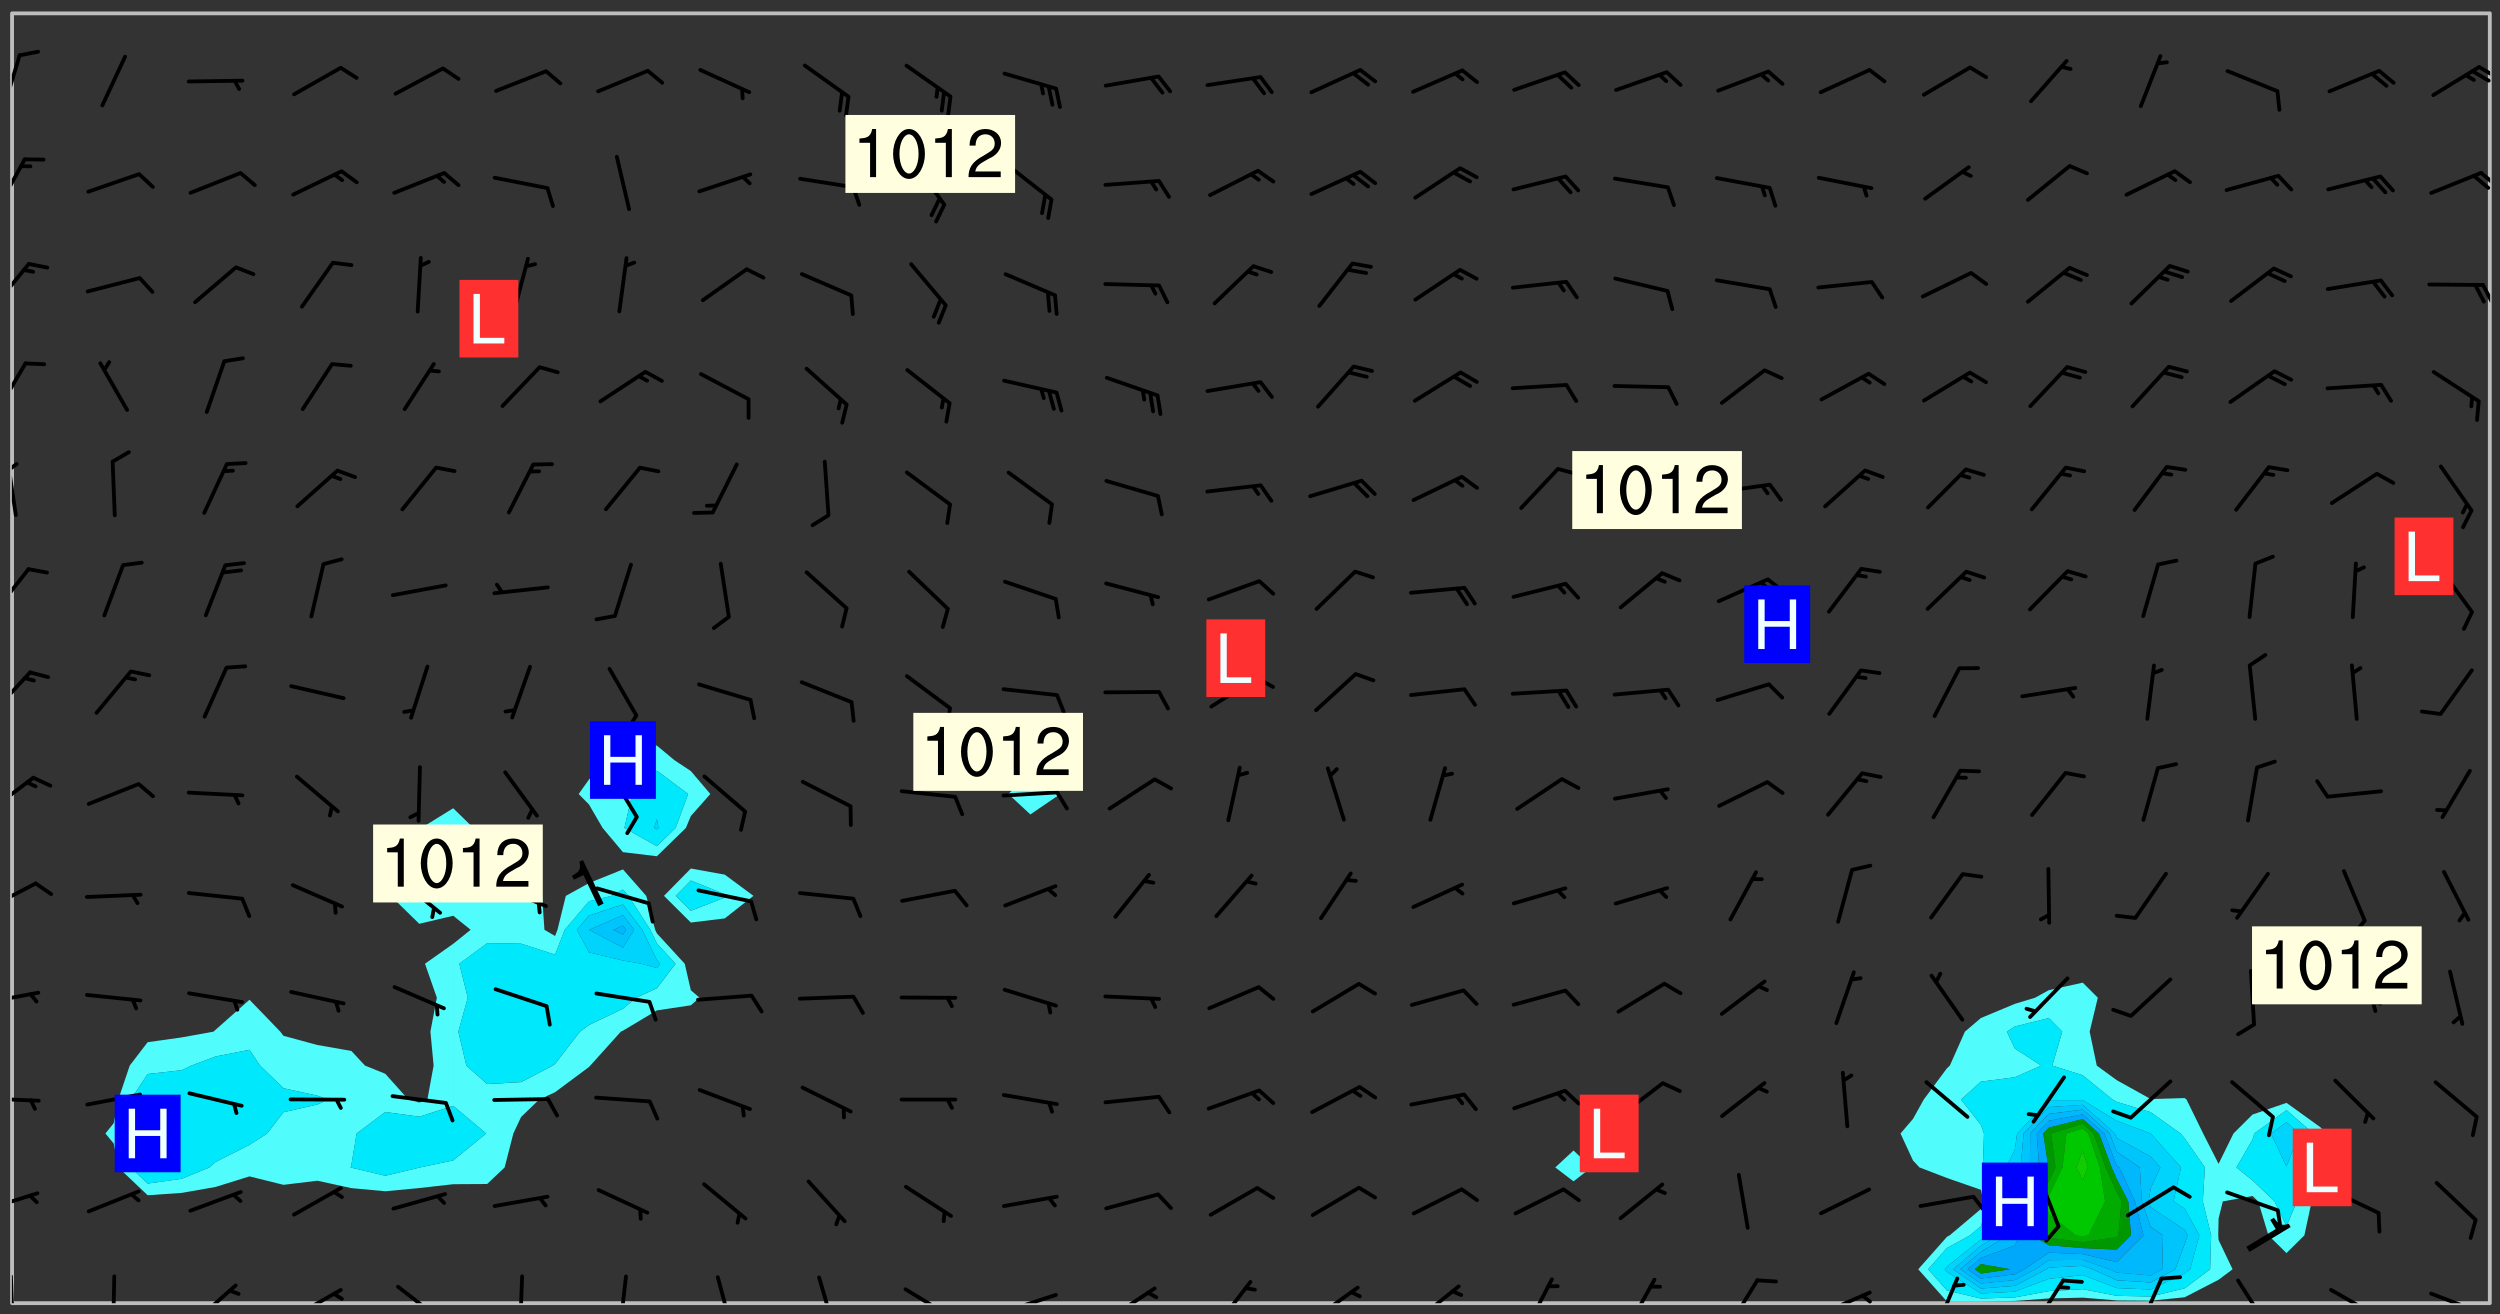 <svg xmlns="http://www.w3.org/2000/svg" role="img" xmlns:xlink="http://www.w3.org/1999/xlink" viewBox="142.45 309.95 326.84 171.84"><rect x="142.45" y="309.95" width="326.84" height="171.84" fill="#333333" stroke="none"/><defs><clipPath id="a"><path d="M144 311.672h1v168.656h-1zm0 0"/></clipPath><clipPath id="b"><path d="M144 311.672h324v168.656H144zm0 0"/></clipPath><clipPath id="c"><path d="M390 438h57v42.328h-57zm0 0"/></clipPath><clipPath id="d"><path d="M467 311.672h1v168.656h-1zm0 0"/></clipPath><clipPath id="e"><path d="M144 476h1v4.328h-1zm0 0"/></clipPath><clipPath id="f"><path d="M156 476h2v4.328h-2zm0 0"/></clipPath><clipPath id="g"><path d="M167 477h7v3.328h-7zm0 0"/></clipPath><clipPath id="h"><path d="M180 478h8v2.328h-8zm0 0"/></clipPath><clipPath id="i"><path d="M185 478h3v2.328h-3zm0 0"/></clipPath><clipPath id="j"><path d="M194 477h7v3.328h-7zm0 0"/></clipPath><clipPath id="k"><path d="M210 476h1v4.328h-1zm0 0"/></clipPath><clipPath id="l"><path d="M223 476h2v4.328h-2zm0 0"/></clipPath><clipPath id="m"><path d="M236 476h3v4.328h-3zm0 0"/></clipPath><clipPath id="n"><path d="M249 476h3v4.328h-3zm0 0"/></clipPath><clipPath id="o"><path d="M260 478h8v2.328h-8zm0 0"/></clipPath><clipPath id="p"><path d="M273 478h8v2.328h-8zm0 0"/></clipPath><clipPath id="q"><path d="M287 478h7v2.328h-7zm0 0"/></clipPath><clipPath id="r"><path d="M301 477h6v3.328h-6zm0 0"/></clipPath><clipPath id="s"><path d="M313 478h8v2.328h-8zm0 0"/></clipPath><clipPath id="t"><path d="M327 477h7v3.328h-7zm0 0"/></clipPath><clipPath id="u"><path d="M341 476h5v4.328h-5zm0 0"/></clipPath><clipPath id="v"><path d="M355 477h4v3.328h-4zm0 0"/></clipPath><clipPath id="w"><path d="M368 477h5v3.328h-5zm0 0"/></clipPath><clipPath id="x"><path d="M380 478h8v2.328h-8zm0 0"/></clipPath><clipPath id="y"><path d="M385 479h3v1.328h-3zm0 0"/></clipPath><clipPath id="z"><path d="M395 476h4v4.328h-4zm0 0"/></clipPath><clipPath id="A"><path d="M408 477h5v3.328h-5zm0 0"/></clipPath><clipPath id="B"><path d="M421 476h5v4.328h-5zm0 0"/></clipPath><clipPath id="C"><path d="M434 477h6v3.328h-6zm0 0"/></clipPath><clipPath id="D"><path d="M446 478h8v2.328h-8zm0 0"/></clipPath><clipPath id="E"><path d="M460 478h8v2.328h-8zm0 0"/></clipPath><clipPath id="F"><path d="M144 465h4v4h-4zm0 0"/></clipPath><clipPath id="G"><path d="M144 453h4v2h-4zm0 0"/></clipPath><clipPath id="H"><path d="M144 439h4v3h-4zm0 0"/></clipPath><clipPath id="I"><path d="M144 425h4v4h-4zm0 0"/></clipPath><clipPath id="J"><path d="M144 411h4v6h-4zm0 0"/></clipPath><clipPath id="K"><path d="M144 397h3v7h-3zm0 0"/></clipPath><clipPath id="L"><path d="M144 384h3v7h-3zm0 0"/></clipPath><clipPath id="M"><path d="M144 370h1v8h-1zm0 0"/></clipPath><clipPath id="N"><path d="M144 370h1v2h-1zm0 0"/></clipPath><clipPath id="O"><path d="M144 357h3v7h-3zm0 0"/></clipPath><clipPath id="P"><path d="M144 344h3v7h-3zm0 0"/></clipPath><clipPath id="Q"><path d="M466 346h2v4h-2zm0 0"/></clipPath><clipPath id="R"><path d="M144 330h2v8h-2zm0 0"/></clipPath><clipPath id="S"><path d="M466 332h2v3h-2zm0 0"/></clipPath><clipPath id="T"><path d="M144 316h2v9h-2zm0 0"/></clipPath><clipPath id="U"><path d="M466 318h2v3h-2zm0 0"/></clipPath><clipPath id="V"><path d="M465 318h3v3h-3zm0 0"/></clipPath><g id="W" clip-path="url(#clip1)"><path fill="#fff" fill-opacity="0" fill-rule="evenodd" d="M0 0h1000v1000H0zm0 0"/><path fill="#d3d3d3" fill-opacity="0" fill-rule="evenodd" d="M162.152 355.867l-.234.293.059.234.117.172.176.234.293.348.113.059.117-.172.059-.234.176-.176.465-.176h.699l.234.293.289.816.059.176.176.23.352.234.699.699.172.176.234.348.234.41.289.582.41.465.23.234.234.176.117.23.176.293.172 1.164v.234l.059.289.059.117.117.117.348.41.117.172.176.176.176.234.117.172.172.352.059.234.234.406.234-.059-.176.176-.059.93h-.582l-.234-.113-.348.113-.117.117-.059.293-.059.176-.117.172-.465.293-.059.234-.059.113v.645l.059.172v.41l.059.059v.406l.059.406.117.176.059.059.23.641-.059.293v.699l-.059.582v.234l-.059.23-.055.352v1.922l.055.117h.426l-.367.117-.023.352.891 1.168 1.742.539 1.34.359v.539l.09.809.535.715 1.52.27.891-.086.09 1.164.535.18 1.16-.18 2.055-.984 1.16-.363 1.879-.176 1.695-.18-.18.719-1.516.086-1.25.09-.805.27-1.074.809.27.719.535.898-.18.625-.266.809.266 1.078.625.898.805.18 1.25-.18-.266.723.098.504.055.293v.172l.059.293v.406l.176.117.352.117h.406l.293-.176.113-.117.059-.117.117-.23.059-.176.352-.465.23-.176.176-.059.176.059.059.176.117.988.055.469.059.172.117.234.176.059.816.059h.289l.117.234.059.406.059.352v1.105l.117.293.117.348.289.699.176.352.582.754.352.176.172.059.469.234.641.465.348.234.293.176.293.055.23.062.816.348.293.176.113.172.352.352.117.176.523.641v.289l.059.352v.348l.059.352.059.289.117.059.172.059h.176l.582.234.176.117.176.289.176.234.113.234.293.23.117.117v.41l.059.055.289.234.234.117.059.117.117.172.059.117.23.234.059.176.234.059.117.059-.117.113-.059.117v.117l-.117.293-.117.289v.582l.176.117.117.059.059.117.117.117.113.059.176.348.059.352.059.406v.176l-.059.176-.117.699v.172l.117.176.293.293h.406l.176.117.117.172.117.293v.234h-.527l-.23-.234h-.234l-.176.059-.059.699.059.348.117.176.176.41.117.23.289.469.176.055h.523l.234.059.758.641.059.293v.234l.059.059.23.348v.352l-.117.172v.293l.293.289.293.176.172.059.293.176.293.117.582.406.289.234.293.176.219.16.016.012.23.176.641.523.176.234.117.176.176.176.113.172v.641l.117.176.469.117.582.117.234.059.23.113.293.117.113.059.586.352.289.172.176.062.176.055.176.059.699.352.289.176.234.055.289.176.234.117.641.406.293.117.172.059.234.059.41.059.23.059.234.117.059.172-.41.176.469.059.059.293.113.234.176.055.234.059.176.059.406.117.641.234.117.172.059.234v.176l-.059.117-.059.406.234.234.117.059.348.117.641.23.176.117.289.117.176.176.234.465.582 1.105.176.176.348.176.176.117.352.117 1.047.523.234.059.465.113.293.059.465.176.758.582.234.234.348.465.176.176.289.234.816.699.293.176.289.289.293.176.293.289.695.641.176.176.293.234.289.234.469.289.641.582.348.234.234.293.348.348.352.465.934.992.348.406.117.176.234.059.113.117.645.176.23.113.234.059.293.176.23.117.934.699.406.406.234.176.406.176.234.117.816.348.348.234.234.117.293.289.23.117.758.352.352.172.23.059.293.117.234.059.871.176h.816l.469.23.172.059.875.699.465.117.293.059.176.059.23.059.469.059.348.059.352.059.406.059h.293l.172.059v.23l.176.176h.293l.348.059.352.059.699.117h.641l.465-.234.293-.176.172-.117.41-.172.289-.176.934-.465.469-.293.523-.293.465-.172.465-.176 1.051-.465.289-.117.41-.117.289-.117.527-.176 1.516-.699.582-.348.289-.059.293-.059.348-.117.875-.23.352-.117h.113l.234-.059.875-.234.234-.059h.812l.352-.059.816-.117.172-.059.352-.055.293-.059.23-.059.816-.176.176-.059h.348l.234-.059.465-.117.758-.172.234-.059h.348l.41-.117.289-.059 1.285-.059h.289l.41-.059.23-.059h.176l.875-.117h.406l.41-.117h.348l.352-.113.871-.059h1.75l1.047.289.41.117.289.117.352.117.289.117 1.051.172.289.059h.293l.293.059.172.059.41.059.172.059.117.059h.117l.117.059.352.059h.113l.41.066 1.922.395 1.926.395 1.52.449 1.695.719 2.145.805 1.605-.719 1.43-.805 1.16-1.078 1.25-.449 3.035-.719 1.875-.359 2.145-1.348 2.234-1.254 2.5-1.258 1.695-.449 1.785-.18 1.16-.27.625.539 1.34-.27.715-.988.984-1.344.445-.18.805-.359 1.875-.539 1.785-.449 1.25-.27 1.16-.09 1.699-.09 1.961-.27 1.25-.09h.539l.625-.09h.891l2.145-.18 2.41-.18 2.59-.09 1.695.18 1.609.09 1.43.359 1.16.719 1.875.988 1.16 1.527.266.715.629.09.355.898.535.539.535 1.527 1.074.359h.535l-.805.535.09 1.707.715 2.695.891.805.895.988.715 1.258 1.785.539 1.52-.18.355 1.344 1.609-.805.98-.539.27.27.316-.215.219-.145.801.449.449-.359h.355l.535-.27.539-.719.535-.27.625-.988 1.16.449.84.371 1.395.617 1.695-.18h1.605l1.785.09.18-1.707.535-1.344.805.27.492.848.402.406-.09.539v.359l.715.449.711-.27h1.43l.359.988.445 1.258.715 1.344 1.25.629 1.695.629.715-.18.18-.539.98-.09.449.359.086 1.258-.266.629-.535.18v.539l.715.984.266.539.984.988.801 1.078-.266.359-.09.898-.625 2.332-.355 2.066-.09 1.793-.18.719-.09.539v1.438l-.98 1.883-.359 1.707-.535.898-.805 1.168-.266.539 2.055 1.254.086.359-.355.539-.09-.18v.809l.09 1.438-.445.715-1.074.094-.266.715.535.898.805.719 1.16.809 1.34.27.445.359-.355.449-1.789-.09-1.25-.449-.715-.719-.625-.09-.176 3.59-.188 1.309h89.359V311.703h-55.27v49.082l.762.125 3.289.543 2.023 2.836v2.754l2.352.332 2.348.332h4.051l-1.379 4.16-2.023.707-2.023.703-.543.344-2.594 1.617-.188.117-2.023-2.078-.73-2.742-2.672-2.078-1.375-3.5-.066-.082-1.957-2.672 2.75-1.418v-49.082H294.422v91.414l.117.031.133.012.074.074.105.047.09.059.086.059.09.059.297.297.059.09.031.117.027.117.016.137-.031.117-.059.09-.059.086-.043.105-.047.102-.027.121v.145l.176.27.148.148.074.086.074.074.043.105.062.09.059.086.043.105.059.09.047.102.043.105.059.086.117.18.074.074.062.086.059.09.043.105.059.09.059.086.062.09.059.09.043.102.117.18.074.074.059.086.074.074.09.059.105.047h.148l.133-.016.133.016.102-.047.074-.074.047-.102-.016-.133v-.148l-.047-.105-.027-.117-.047-.102-.027-.121-.043-.102-.062-.09-.043-.102-.043-.105-.031-.117-.016-.133-.012-.137.086-.059.059-.086.121-.031.043.105.016.133v.117l.059.102.059.09.09.059.148.148.059.09.043.105-.012.102.086.059.105.047.086.059.09.059.074.074-.117.027-.105.047-.086.059-.074.074-.059.09-.062.086-.027.121-.047.102-.043.105-.031.117-.012.133-.016.133v.148l.027.117.047.105.043.102.059.09.074.074.09.059.074.074.09.059.059.09.043.105.047.102.117.031.133.016h.148l.117-.031.105.043.043.105.047.102.027.121L299.5 410l.027.117.031.121.027.117.105.043.102.047.133-.016.148.148.062.086.074.074.07.074.09.062.105.043.102.043.117.031.137.016.117-.031.074-.074.027-.117-.012-.133-.031-.121-.027-.117.043-.105h.117l.09.062.117.027h.148l.133.016h.148l.133.016.133-.016h.148l.133-.016.133-.012.137.012.117-.027.133-.016.191-.059-.059.176-.016.133-.027.121-.016.133-.059.086-.133.016-.105.047-.105.043-.117.031-.117.027-.266.031h-.148l-.133.016-.074.074.059.086.148.148.117.18.074.07.09.062.09.059.086.059.09.059.102.043.105.062.105.043.086.059.105.047.102.043.18.117.059.09-.043.102-.047.105.016.133.223.223.059.09.043.102.031.121.043.102.016.133.031.117.012.137.031.117.148.148.102.043.105.043.117.031.133.016.137.016h.117l.117-.031.09-.059.043-.105.047-.102.043-.105.031-.117.012-.133v-.148l-.012-.133-.016-.133-.031-.117-.043-.105-.047-.105-.043-.102-.043-.105-.016-.133.016-.133.027-.117.031-.117.027-.121.047-.102.09-.059.086-.062.074-.074.09-.059.223-.223.059-.086.074-.074.117-.18.059-.086v-.148l-.074-.074-.102-.047-.105-.043-.102-.043-.059-.09-.047-.105-.027-.117.09-.059.117-.031.102-.043.18-.117.148-.148.012-.133-.012-.105-.09-.059-.133.016h-.148l-.133.016-.133-.016-.121-.031-.086-.059-.074-.074-.059-.09-.062-.086-.117-.18-.059-.086.031-.121.086-.059.121-.031.059-.086v-.121l-.031-.117-.059-.09-.059-.086-.047-.105-.027-.117-.016-.133.059-.09.074-.074.09-.059.117-.18.074-.074.059-.086.148-.148.121-.031.133-.016.133.016.074.074.043.105.016.133-.031.117-.117.031-.133.012-.148.148-.043.105-.047.102-.027.121-.031.117v.148l.031.117.043.105.059.09.074.07.074.074.117.031.121.027.117-.027.133-.016h.117l.09.059.074.074.047.105.059.086.102.047.133.016.105.043.086.059-.012.105-.074.074-.18.117-.059.09-.09.059-.07.074-.074.074-.062.09-.027.117-.016.133.016.133-.016.133v.148l.016.133.027.117.031.121.074.074.09.059.086.059.09.059.117.031v.086l-.102.047-.09.059-.266.031-.117.027h-.148l-.105.043-.102.047-.059.09-.062.234-.012.133-.031.121-.016.133v.293l-.012.133.012.137.016.133.133.016.133.012.121.031.086.059.074.074.047.105.043.102.016.133v.445l-.016.133v.445l.031.266.027.117.016.133.031.117.086.211.031.266v.148l-.031.117-.027.117-.031.121-.027.117-.031.117-.031.121-.012.133-.016.133.09.059.117-.031.102.016.047.105-.031.266v.441l-.043.105-.047.105-.043.102-.043.105-.059.086-.031.121-.043.117-.031.117-.016.133.016.133.059.09.105.047.086.059.059.086-.012.137-.031.117-.043.102v.445l-.016.133v.148l-.031.117-.043.105-.027.117-.047.105-.043.102-.031.121-.027.117-.031.133-.031.117-.027.117-.043.105-.031.117-.031.121-.012.133-.016.133v.297l.027.117v.148l.047.398.027.117.059.09.121.031h.148l.133-.016.059.09v.117l-.059.09-.09.059-.102.043-.105.047-.09.059-.086.059-.137.016-.117-.031-.133-.016-.102.047-.062.086-.012.137-.016.133-.031.117-.027.117-.016.133-.031.121v.297l.016.133.031.117v.148l.012.133v.148l-.027.117-.047.102-.027.121-.031.117-.059.09-.074.074-.102.043-.105.047-.117.027-.121.031-.102-.047.059-.086.105-.047.027-.117.031-.117.027-.121.031-.117v-.148l.016-.133-.031-.117-.043-.105-.105.016-.074.074-.102.043-.09.062-.074.074-.043.102-.016.133-.031.117L304.25 426l-.031.117-.027.117-.031.121-.027.117-.031.117-.043.105-.09.059h-.09l-.117-.031-.031-.086.016-.137-.031-.117v-.148l-.012-.133v-.148l-.062-.234-.027-.121-.043-.102-.047-.105-.059-.086-.059-.09-.043-.105-.062-.086-.148-.148-.07-.074-.105-.047-.105-.043-.102-.043-.297-.297-.09-.074-.086-.059-.105-.043-.09-.062-.086-.059-.105-.043-.09-.059-.086-.062-.074-.07-.105-.047-.086-.059-.105-.043-.09-.062-.102-.043-.105-.043-.086-.059-.105-.047-.105-.043-.102-.047-.09-.059-.102-.043-.105-.043-.09-.062-.117-.027-.133-.016-.133.016H299.75l-.133.016-.117-.031-.09-.059-.074-.074-.09-.059-.102-.047h-.148l-.121-.027-.102-.043-.074-.074-.117-.18-.09-.059-.102-.043-.09-.062-.105-.043-.09-.059-.086-.059-.105-.047-.059-.086-.059-.09-.043-.105-.047-.102-.074-.074-.086-.059-.074-.074-.09-.059-.223-.223-.043-.105-.031-.266.105-.043h.145l.105.043.074.074.09.059.086.059.105.047.09.059.148.148.07.074.148.148.062.086.074.074.086.059.074.074.09.062.09.059.086.059.27.176.102.047.105.043.102.043.047-.074.059-.086.074-.074.07-.074.105.043.074.074.059.09.043.102.047.105.043.105.121.027.117-.027.074-.09.043-.105.059-.09.074-.074.105-.043.117-.027.133.012.09.059.148.148.059.09.043.105.047.102.043.105.043.102.105.047.105.043.133.016.086-.059.059-.09.074-.074.105-.043.117.027.105.047.102.043.105.043.102.047.18.117v.117l-.016.133.016.133.016.137.059.086.102.047.121.027.117.031h.148l.117-.031.059-.09.18-.117.059-.09.074-.074.059-.086.117-.18.18-.117.117.031.09.059.043.074-.016.133v.117l.09.059h.148l.133-.016.133-.012.266-.031.105-.043.117-.031.121-.027.074-.074.07-.074.062-.09-.016-.105-.047-.102-.102-.043-.105-.016-.117.027-.266.031h-.148l-.074-.074-.09-.059-.117-.031-.117-.027-.133-.016h-.148l-.133.016h-.297l-.105-.047-.148-.148-.043-.102-.059-.09.223-.223.086-.059.105-.043.117-.031.133-.016.133.016.137.016.102.043.133-.012.09-.062.102-.043.062-.09-.047-.102-.09-.059-.117-.031-.102-.043-.059-.09-.062-.09v-.117l.016-.133.105-.047.074-.07v-.121l-.09-.059-.031-.117.09-.059.074-.074.043-.105.059-.09.047-.102.016-.133v-.148l-.047-.105-.043-.102-.09-.059-.133-.016-.102-.043-.137-.016-.117-.031h-.445l-.133-.016-.133-.012-.133-.016-.117-.031h-.148l-.133-.016-.133-.012-.266-.031-.121-.043-.086-.059-.074-.074v-.148l.012-.133.105-.047.102-.043.133-.016h.152l.133-.016h.293l.121.031.102.043.09.059.234.062.121-.047.09-.059.102-.043.133-.016.105.043.102.047.133.012.121-.027h.145l.121-.031.117-.027.105-.047.074-.074.086-.059.148-.148.059-.086.047-.105.027-.117.016-.105-.102-.043-.09-.059-.117-.031-.105-.043-.09-.062-.074-.086-.074-.074-.102-.043-.105-.047-.102-.043-.059-.09-.047-.102-.086-.211-.062-.086-.059-.09-.074-.074-.086-.059h-.27l-.117.031-.09.059-.102.043-.133.016-.105-.016-.027-.117-.062-.09-.117-.031-.102-.043-.148-.148-.031-.117-.016-.105.074-.074.18-.117.117-.027.117-.031.137.016.102.043.105.043.102.047.105.043.117.031.133.016.117.027.133.016.105-.016.09-.059-.074-.074-.105-.043-.074-.074-.074-.09-.148-.148-.086-.059-.09-.059-.074-.074-.09-.059-.102-.047-.121-.027-.102-.047-.105-.043-.117-.031-.102-.043-.121-.031h-.148l-.117.031-.105.043-.086.062-.18.117-.086.059-.09.059-.105.047-.086.059-.105.043-.102.043-.105.047-.074.074-.059.09-.059.086-.047.105-.059.086-.074.074-.133-.012-.117-.031h-.117l-.074.074-.09.059-.074.074-.09.059-.086.059-.105.047-.102.043-.137.016-.102-.043-.148-.148-.105-.047h-.086l-.105.047-.102.043-.121.031-.117-.031-.074-.074v-.117l.031-.121.074-.07.059-.09.074-.074.117-.031.105-.043h.293l.133-.016.137-.016.102-.043.09-.059.102-.047.09-.059.133-.012.09.059.133.012.09-.059.086-.059.105-.043.09-.059.086-.062.09-.059.148-.148.059-.086.059-.09.105-.043.133-.016.117.027.121.031.059-.059.059-.09.031-.266.027-.117.105.012.133.016.102-.043.09-.059.059-.09.074-.074.059-.09.047-.102.012-.133-.012-.133-.047-.105-.148-.148-.059-.09-.059-.086-.043-.105v-.445l.016-.133v-.148l.012-.133-.059-.059-.09.059-.102-.043-.18-.117-.086-.059-.062-.09-.059-.09-.074-.074-.086-.059-.121.031-.102.012-.105.047-.086.059-.105.043-.148.148-.09.059-.086.059-.09.062-.105.043-.133.016v-.121l.105-.043.117-.031.074-.07.043-.105v-.148l-.027-.117-.148-.148-.133-.016h-.148l-.117.031-.105.043-.102.043-.09.062-.117.027-.074-.074.012-.133-.043-.102-.043-.105-.09-.059-.117.027-.121.031-.117.031-.102.043-.121.031-.102.043-.105.043-.09.059-.102.016v-.117l.016-.133-.059-.09-.074.043-.148.148-.059.09-.074.074-.047.105-.043.102-.074.074-.059.09-.074.074-.059.086-.074.074-.09.062-.074.07-.074.074-.102.016-.133.016-.105-.043v-.121l.148-.148.043-.102.059-.09.047-.102.043-.105.059-.09.031-.117.043-.102.031-.121.027-.117.047-.105.043-.102.043-.105.074-.07.09-.062.09-.059.102-.043h.297l.266-.031.105-.043-.074-.074-.117-.031-.105-.043-.09-.059-.102-.047-.09-.059-.102-.043-.105-.043-.09-.062-.086-.059-.105-.043-.102-.043-.121-.031-.117-.031-.102-.043L297.5 410.25l-.102-.043-.09-.059-.043-.105-.016-.133.102-.043.133-.016.137.016.133-.016.102-.043.059-.09.016-.105-.09-.059-.074-.074-.102-.043-.09-.059-.148-.148-.043-.105-.016-.133v-.293l-.059-.09-.09-.059-.074-.074-.043-.105-.031-.117-.059-.09-.074-.074-.117-.027-.074-.074-.09-.059-.09-.062-.086-.059-.074-.074-.059-.086-.047-.105-.086-.059-.148-.148-.195-.059-.133.016-.102.043-.074.074-.047.102-.043.105-.059.09-.059.086-.297.297-.09.059h-.086l-.062-.086-.043-.105.031-.117.059-.09.027-.117-.012-.133-.09-.062-.105.047-.117.027-.117.031-.27.176-.102.047-.117.027-.105.047-.09.059-.102.043-.059-.086-.047-.105.016-.133.047-.105.07-.074.074-.07.059-.09v-.148l-.043-.105h-.238l-.102.047-.031.117-.027.117-.031.121-.074.043-.133.016-.074-.047-.043-.102-.043-.105-.047-.102-.043-.105-.121.031-.102.043-.133.016-.117.031-.105.043-.09.059-.102.047-.121.027-.133.016-.102-.043-.059-.09-.047-.105-.043-.102-.043-.105v-.117l.059-.09.086-.059.18-.117.102-.047.105-.043.105-.059.102-.043.09-.062.102-.043.105-.059.102-.047.09-.059.105-.043.102-.043.09-.062.102-.043.137-.016.117.031.102.043.121.031.102.043.105.047.102.043.105.043.102.047.105.043.102.043.105.047.086.059.105.043.117.031.105.043.102.047.09.059.105.043.102.043.105.047.117.027.102.047.121.027h.148l.086-.059.016-.102.059-.09-.027-.117-.074-.074-.117-.18-.074-.074-.09-.074-.18-.117-.086-.059-.105-.043-.102-.047-.27-.176-.059-.09-.074-.074-.059-.09-.043-.102-.031-.117-.016-.137v-.562l-.012-.133-.016-.133-.031-.117-.016-.133-.012-.133-.031-.121-.223-.223-.059-.086-.016-.105.031-.117.133-.016v-91.414H172.992v1.453l-.059.234-.352 1.051-.172.523-.117.348-.176.41-.117.172-.234.293-.23.059h-.352l-.117.059-.23.406v.293l.117.176.23.23.117.234.641.758.293.465.176.234.23.352.234.348.641.816.176.465.172.41.117.695.176.469.117 1.398.059.465v.875l.117 1.047v4.781l-.059.465-.352 1.281-.176.523-.113.41-.352.93L172.934 336l-.234.582-.117.176-.172.348-.176.406-.352.816-.059.293-.113.293-.117.289-.059.176-.117.875-.059.406-.059.117-.059.176-.059.172-.23.527-.117.172v.234l-.117.234-.059.172-.176.586v.289l-.059.176v.293l-.059.113-.059.527v.172l-.055.234v2.621l-.176.816-.117.176-.176.234-.117.172-.113.234-.586.934-.23.289-.293.465-.176.234-.289.352-.352.699-.113.23-.176.41-.176.23-.406.527-.816.699-.293.172-.289.234-.176.117-.176.176-.523.406-.527.176-.172.176-.234.055-.641.176h-.758m12.211 31.023l-1.074.449.359.895 1.25-.715.445-.539-.98-.09"/><path fill="#d3d3d3" fill-opacity="0" fill-rule="evenodd" d="M201.508 416.598h-.895l.449.629.98.359.805-.09.445-.988-.176.09-.715-.355-.895.355m154.621 59.07l-.059-.523v-.293l.113-.293.059-.23.469-.469h.113l.117-.113.117-.059h.176l.234-.059h.348l.234.059.117.059.23.172.059.176.117.582v.293l-.117.176-.172.289-.176.176-.527.523-.23.234-.117.059h-.176l-.117-.059-.406-.293-.176-.117-.117-.059-.059-.113-.055-.117m6.641-10.957l-.059-.172v-1.109l.059-.172.176-.059.172-.059h.176l.234-.059.117.059.059.699-.059.172-.117.176-.117.059-.234.523-.113.059h-.234l-.059-.117m9.613-14.391l-.117-.176v-.699l.293-.875.117-.172.176-.352.113-.23.117-.293.352-.758.117-.23.172-.234h.176l.117-.059h.641l.117.059.234.234.172.113.352.293.117.117.113.176v.113l.117.059.117.117v.699l-.059.176v.23l-.059.176-.348 1.051-.117.23-.117.234-.117.059-.23.234-.641.289h-.875l-.41-.117-.641-.465"/><path fill="none" stroke="#bebebe" stroke-linecap="round" stroke-linejoin="round" stroke-miterlimit="10" stroke-width=".5" d="M467.957 311.695H144.027v168.625h323.93v-168.625"/><g clip-path="url(#a)"><path fill="#fff" fill-opacity="0" fill-rule="evenodd" d="M144 475.891v4.438h.004H144V311.672h.004H144v164.219"/></g><g clip-path="url(#b)"><path fill="#fff" fill-opacity="0" fill-rule="evenodd" d="M144.004 480.328V311.672h57.695v103.941l-4.168 2.578-.27.207-3.961 4.23.223 4.441 3.738 3.652 4.438-1.051 2.281 1.836-2.281 1.832-3.691 2.605 1.551 4.438-.84 4.438.418 4.441-.816 4.438-1.059.395-1.434-.395-3.008-3.367-2.652-1.07-1.785-1.914-4.438-.777-4.438-1.203-.418-.547-4.023-4.168-4.438 3.93-.262.238-4.176.758-4.438.621-2.344 3.062-1.496 4.438-.598 3.09-1.086 1.348 1.086 1.312.605 3.125 3.832 3.633 4.438-.301 4.438-.781 4.438-1.383 4.441 1.105 4.438-.539 4.438.969 4.438.41 4.441-.418 4.438-.504 4.438-.027 2.285-2.164 1.141-4.438 1.012-2.16 2.363-2.277 2.078-.961 4.438-3.301.164-.176 3.996-4.441.277-.125 4.438-2.652 4.438-.668 1.145-.992-1.145-.973-.797-3.465-3.641-3.969-.227-.469-1.168-4.438-3.043-3.461-4.438 1.789-3.031 1.672-1.094 4.438-.312.805-1.391-.805-.301-4.438-1.504-4.441-1.246-1.129-4.438-1.996-1.793-1.312-2.645-2.578v-103.941h22.191v95.531l-1.93 2.113-2.508 2.539-1.348 1.898 1.348 1.371 1.781 3.066 2.656 3.164 4.438.535 3.793-3.699.645-1.551v6.855l-3.512 3.574 3.512 3.488 4.441-.543 3.746-2.945-3.746-2.773-4.441-.801v-6.855l2.551-2.887-2.551-3.004-2.168-1.434-2.27-1.891-4.438-.223v-95.531h53.262v99.262l-2.871 2.82 2.871 2.672 3.922-2.672-3.922-2.82v-99.262h71.012v148.688l-2.383 2.215 2.383 1.82 2.34-1.82-2.34-2.215v-148.688h66.574v126.742l-4.438.984-1.785.984-2.652.805-4.438 1.852-2.09 1.781-1.973 4.441-.379.352-3.031 4.086-1.406 2.531-1.633 1.906 1.633 3.531.84.906 3.598 1.383 4.441 1.547.316 1.512-.316.992-4.086 3.445-.355.191-3.758 4.246 3.758 4.219 4.441-.004 4.438-.078 4.438-.324 4.438-.102 4.441.363 4.438.031 4.438-.441 4.438-2.293 1.832-1.371-1.832-3.824-.043-.613.043-2.191.555-2.246 3.883-.707.742.707 1.336 4.438 2.363 2.32 2.34-2.32.953-4.438 1-4.441.145-1.695.797-2.742-.797-.812-4.438-3.195-4.441 1.531-2.488 2.477-1.949 3.969-2.016-3.969-2.172-4.438-.25-.199-4.438.133-4.438-2.469-2.609-1.902-.93-4.441 1.066-4.438-1.969-1.969V311.672h53.258v168.656H144.004"/></g><path fill="#50fcfc" fill-rule="evenodd" d="M157.316 459.449l-1.086-1.312 1.086-1.348.598-3.09 1.496-4.438 2.344-3.062 4.438-.621 4.176-.758.262-.238 4.438-3.93v6.543l-4.438.875-3.164 1.191-1.273.605-4.438.492-2.203 3.34-1.148 4.438 1.121 4.438 2.23 2.113 4.438-.621 3.641-1.492.797-.707 4.438-2.242 2.316-1.488 2.125-2.781 4.438-1.004 1.395-.652-1.395-.508-4.438-.969-3.059-2.961-1.383-2.066v-6.543l4.023 4.168.418.547 4.438 1.203 4.438.777 1.785 1.914 2.652 1.07 3.008 3.367 1.434.395 1.059-.395.816-4.438-.418-4.441.84-4.438-1.551-4.438 3.691-2.605v21.184l-4.438 1.422-4.441-.617-3.75 2.809-.688 4.125-.098.312.098.035 4.438 1.059 4.441-1.066.121-.027 4.316-.922 4.312-3.516-4.312-3.613v-21.184l2.281-1.832-2.281-1.836-4.438 1.051-3.738-3.652-.223-4.441 3.961-4.23.27-.207 4.168-2.578v2.98l-4.438 3.227-.758.809.758 1.297 4.438 2.43 4.438-1.992 1.707-1.734-1.707-1.023-4.438-3.012v-2.98l2.645 2.578 1.793 1.312 4.438 1.996 1.246 1.129 1.504 4.441.301 4.438 1.391.805.312-.805 1.094-4.438 3.031-1.672 4.438-1.789v2.633l-1.488.828-2.949.699-3.172 3.738-1.266 3.246-4.441-1.434-4.438-.062-3.637 2.688 1.105 4.438-1.234 4.438 1.047 4.441 2.719 2.414 4.438-.258 4.148-2.156.293-.223 3.254-4.219 1.184-.863 4.438-2.137 1.734-1.438 2.703-1.234 2.438-3.203-2.438-2.656-.859-1.781-2.852-4.438-.727-.828v-2.633l3.043 3.461 1.168 4.438.227.469 3.641 3.969.797 3.465 1.145.973-1.145.992-4.438.668-4.438 2.652-.277.125-3.996 4.441-.164.176-4.438 3.301-2.078.961-2.363 2.277-1.012 2.16-1.141 4.438-2.285 2.164-4.438.027-4.438.504-4.441.418-4.438-.41-4.438-.969-4.438.539-4.441-1.105-4.438 1.383-4.438.781-4.438.301-3.832-3.633-.605-3.125"/><path fill="#00e8fc" fill-rule="evenodd" d="M159.523 462.574l-1.121-4.438 1.148-4.438 2.203-3.34v4.488l-1.195 3.289 1.195 3.422 4.32-3.422-4.32-3.289v-4.488l4.438-.492 1.273-.605 3.164-1.191 4.438-.875 1.383 2.066 3.059 2.961 4.438.969 1.395.508-1.395.652-4.438 1.004-2.125 2.781-2.316 1.488-4.438 2.242-.797.707-3.641 1.492-4.438.621-2.23-2.113"/><path fill="#00d4fc" fill-rule="evenodd" d="M161.754 461.559l-1.195-3.422 1.195-3.289 4.32 3.289-4.32 3.422"/><path fill="#00e8fc" fill-rule="evenodd" d="M188.383 462.609l-.098-.035.098-.312.688-4.125 3.75-2.809 4.441.617 4.438-1.422 4.312 3.613-4.312 3.516-4.316.922-.121.027-4.441 1.066-4.438-1.059m8.879-38.684l-.758-1.297.758-.809 4.438-3.227 4.438 3.012 1.707 1.023-1.707 1.734-4.438 1.992-4.438-2.43m6.156 25.336l-1.047-4.441 1.234-4.438-1.105-4.438 3.637-2.688v11.555l-.004.008.004.012.055-.012-.055-.008v-11.555l4.438.062 4.441 1.434 1.266-3.246 3.172-3.738 2.949-.699 1.488-.828v1.953l-4.438 1.445-1.586 1.867 1.586 2.957 4.438 1.062 2.371.418 2.066.57.434-.57-.434-.473-1.918-3.965-2.52-3.312v-1.953l.727.828 2.852 4.438.859 1.781 2.438 2.656-2.438 3.203-2.703 1.234-1.734 1.438-4.438 2.137-1.184.863-3.254 4.219-.293.223-4.148 2.156-4.438.258-2.719-2.414"/><path fill="#00d4fc" fill-rule="evenodd" d="M206.137 444.832l-.004-.012.004-.008.055.008-.055.012m13.316-10.367l-1.586-2.957 1.586-1.867 4.438-1.445v1.387l-4.43 1.926 4.43 2.336 1.465-2.336-1.465-1.926v-1.387l2.52 3.312 1.918 3.965.434.473-.434.57-2.066-.57-2.371-.418-4.438-1.062"/><path fill="#50fcfc" fill-rule="evenodd" d="M219.453 415.125l-1.348-1.371 1.348-1.898 2.508-2.539 1.93-2.113 4.438.223v3.273l-3.211 3.055-1.039 4.438 4.25 2.387 2.449-2.387 1.637-4.438-4.086-3.055v-3.273l2.27 1.891 2.168 1.434 2.551 3.004-2.551 2.887-.645 1.551-3.793 3.699-4.438-.535-2.656-3.164-1.781-3.066"/><path fill="#00c4fc" fill-rule="evenodd" d="M223.891 433.844l-4.43-2.336 4.43-1.926v1.387l-1.238.539 1.238.652.41-.652-.41-.539v-1.387l1.465 1.926-1.465 2.336"/><path fill="#00b8fc" fill-rule="evenodd" d="M223.891 432.16l-1.238-.652 1.238-.539.41.539-.41.652"/><path fill="#00e8fc" fill-rule="evenodd" d="M228.328 420.578l-4.25-2.387 1.039-4.438 3.211-3.055v6.344l-.359 1.148.359.203.207-.203-.207-1.148v-6.344l4.086 3.055-1.637 4.438-2.449 2.387"/><path fill="#00d4fc" fill-rule="evenodd" d="M228.328 418.395l-.359-.203.359-1.148.207 1.148-.207.203"/><path fill="#50fcfc" fill-rule="evenodd" d="M232.766 430.559l-3.512-3.488 3.512-3.574v1.566l-1.973 2.008 1.973 1.957 4.441-1.742.277-.215-.277-.207-4.441-1.801v-1.566l4.441.801 3.746 2.773-3.746 2.945-4.441.543"/><path fill="#00e8fc" fill-rule="evenodd" d="M232.766 429.027l-1.973-1.957 1.973-2.008 4.441 1.801.277.207-.277.215-4.441 1.742"/><path fill="#50fcfc" fill-rule="evenodd" d="M277.152 416.426l-2.871-2.672 2.871-2.82 3.922 2.82-3.922 2.672m71.012 47.969l-2.383-1.82 2.383-2.215 2.34 2.215-2.34 1.82"/><g clip-path="url(#c)"><path fill="#50fcfc" fill-rule="evenodd" d="M392.547 461.668l-1.633-3.531 1.633-1.906 1.406-2.531 3.031-4.086.379-.352 1.973-4.441 2.09-1.781 4.438-1.852 2.652-.805 1.785-.984v3.648l-4.438 1.102-1.043.672 1.043 2.211 3.449 2.23-3.449 1.52-4.438.578-2.602 2.34 2.602 3.297.402 1.141-.141 4.438.766 4.441-1.027 3.246-1.414 1.191-3.027 1.656-2.461 2.781 2.461 2.766 4.441 1.059 4.438-.145 4.438-.828 4.438-.25 4.441.867 4.438.09 4.438-1.062 3.34-2.496.133-4.438-1.09-4.438.27-4.441-2.652-3.801-.539-.637-3.898-2.781-4.438-1.352-.551-.305-3.891-3.172-3.984-1.266 1.301-4.441-1.754-1.773v-3.648l4.438-.984 1.969 1.969-1.066 4.438.93 4.441 2.609 1.902 4.438 2.469 4.438-.133.25.199 2.172 4.438 2.016 3.969 1.949-3.969 2.488-2.477 4.441-1.531v.953l-4.203 3.055-.238.789-2.102 3.648 2.102 1.695 2.891 2.746 1.551 3.23 1.379-3.23 1.277-4.441.848-4.438-3.504-3.055v-.953l4.438 3.195.797.812-.797 2.742-.145 1.695-1 4.441-.953 4.438-2.34 2.32-2.363-2.32-1.336-4.438-.742-.707-3.883.707-.555 2.246-.043 2.191.043.613 1.832 3.824-1.832 1.371-4.438 2.293-4.438.441-4.438-.031-4.441-.363-4.438.102-4.438.324-4.438.078-4.441.004-3.758-4.219 3.758-4.246.355-.191 4.086-3.445.316-.992-.316-1.512-4.441-1.547-3.598-1.383-.84-.906"/></g><path fill="#00e8fc" fill-rule="evenodd" d="M396.984 478.656l-2.461-2.766 2.461-2.781 3.027-1.656 1.414-1.191 1.027-3.246-.766-4.441.141-4.438-.402-1.141-2.602-3.297 2.602-2.34 4.438-.578 3.449-1.52-3.449-2.23-1.043-2.211 1.043-.672 4.438-1.102 1.754 1.773-1.301 4.441 3.984 1.266v3.25h-4.438l-4.145 4.359-.293 2.098-1.152 2.34-1.066 4.441-1.305 4.438-.914.547-4.441 3.547-.301.344.301.34 4.441 2.832 4.438-.246 4.438-1.676 4.438-.492 4.441 1.699 4.438.188 4.438-2.094.734-.551 1.203-4.438-1.938-3.5-1.449-.938.977-4.441-3.965-4.43-.012-.008-4.426-1.66-4.441-2.699v-3.25l3.891 3.172.551.305 4.438 1.352 3.898 2.781.539.637 2.652 3.801-.27 4.441 1.09 4.438-.133 4.438-3.34 2.496-4.438 1.062-4.438-.09-4.441-.867-4.438.25-4.438.828-4.438.145-4.441-1.059"/><path fill="#00d4fc" fill-rule="evenodd" d="M396.984 476.23l-.301-.34.301-.344L401.426 472l.914-.547 1.305-4.438 1.066-4.441 1.152-2.34.293-2.098 4.145-4.359h4.438v.617l-4.438.281-3.293 3.461-.395 4.438-.75 1.852-1.027 2.59-1.16 4.438-2.25 1.348-3.629 3.09 3.629 2.516 4.438-.348 4.121-2.168.316-.215 4.438-.238 1.297.453 3.145 1.445 4.438.281 3.215-1.727 1.223-3.258.398-1.18-.398-.723-4.438-2.941-.27-.773.27-1.738 1.27-2.703-1.27-1.418-4.438-2.426-.23-.594-4.211-3.742v-.617l4.441 2.699 4.426 1.66.012.008 3.965 4.43-.977 4.441 1.449.938 1.938 3.5-1.203 4.438-.734.551-4.438 2.094-4.438-.188-4.441-1.699-4.438.492-4.438 1.676-4.438.246-4.441-2.832"/><path fill="#00c4fc" fill-rule="evenodd" d="M401.426 478.406l-3.629-2.516 3.629-3.09 2.25-1.348 1.16-4.438 1.027-2.59.75-1.852.395-4.438 3.293-3.461 4.438-.281v.617l-4.438.562-2.438 2.562-.035 4.438-1.832 4.441-.133.785-.848 3.652-3.59 2.152-2.688 2.285 2.688 1.863 4.438-.453 2.684-1.41 1.754-1.191 4.438-.031 3.5 1.223.941.43 4.438.383 1.512-.812.105-4.438-1.617-1.094-1.156-3.344-.258-4.441-3.023-2.043-.926-2.395-3.516-3.125v-.617l4.211 3.742.23.594 4.438 2.426 1.27 1.418-1.27 2.703-.27 1.738.27.773 4.438 2.941.398.723-.398 1.18-1.223 3.258-3.215 1.727-4.438-.281-3.145-1.445-1.297-.453-4.438.238-.316.215-4.121 2.168-4.438.348"/><path fill="#00b8fc" fill-rule="evenodd" d="M401.426 477.754l-2.688-1.863 2.688-2.285 3.59-2.152.848-3.652.133-.785 1.832-4.441.035-4.438 2.438-2.562 4.438-.562v.617l-4.438.844-1.582 1.664.324 4.438-2.07 4.441-.508 4.438-.602 1.316-4.438 1.637-1.742 1.484 1.742 1.207 4.438-.555 1.246-.652 3.191-2.168 4.438.176 4.441 1.055 3.496-3.5-1.102-4.438-2.039-4.441-.355-.242-1.617-4.195-2.824-2.508v-.617l3.516 3.125.926 2.395 3.023 2.043.258 4.441 1.156 3.344 1.617 1.094-.105 4.438-1.512.812-4.438-.383-.941-.43-3.5-1.223-4.438.031-1.754 1.191-2.684 1.41-4.438.453"/><path fill="#00a8fc" fill-rule="evenodd" d="M401.426 477.098l-1.742-1.207 1.742-1.484v.805l-.801.68.801.555 3.828-.555-3.828-.68v-.805l4.438-1.637.602-1.316.508-4.438 2.07-4.441-.324-4.438 1.582-1.664 4.438-.844v.617l-4.438 1.125-.727.766.684 4.438-2.305 4.441.164 4.438 2.184 1.293 4.438.379 4.441.191 1.863-1.863-.355-4.438-1.508-2.945-.668-1.496-1.645-4.438-2.129-1.891v-.617l2.824 2.508 1.617 4.195.355.242 2.039 4.441 1.102 4.438-3.496 3.5-4.441-1.055-4.438-.176-3.191 2.168-1.246.652-4.438.555"/><path fill="#009800" fill-rule="evenodd" d="M401.426 476.445l-.801-.555.801-.68 3.828.68-3.828.555m6.691-4.992l-.164-4.438 2.305-4.441-.684-4.438.727-.766 4.438-1.125v.617l-4.137 1.273.582 4.438-.883 1.809-1.371 2.633.84 4.438.531.312 4.438.59 4.441-.676.227-.227.395-4.438-.621-1.215-1.441-3.227-1.566-4.438-1.434-1.273v-.617l2.129 1.891 1.645 4.438.668 1.496 1.508 2.945.355 4.438-1.863 1.863-4.441-.191-4.438-.379-2.184-1.293"/><path fill="#00ac00" fill-rule="evenodd" d="M409.77 471.453l-.84-4.438 1.371-2.633.883-1.809-.582-4.438 4.137-1.273v.617l-2.133.656-.508 4.438-1.797 3.684-.395.758.395 1.656 3.535 2.781.902.133.746-.133 2.18-4.438-.695-4.441-1.492-4.438-.738-.656v-.617l1.434 1.273 1.566 4.438 1.441 3.227.621 1.215-.395 4.438-.227.227-4.441.676-4.438-.59-.531-.312"/><path fill="#00c800" fill-rule="evenodd" d="M410.301 468.672l-.395-1.656.395-.758 1.797-3.684.508-4.438 2.133-.656v2.934l-.812 2.16.812 1.703.688-1.703-.688-2.16v-2.934l.738.656 1.492 4.438.695 4.441-2.18 4.438-.746.133-.902-.133-3.535-2.781"/><path fill="#10cc00" fill-rule="evenodd" d="M414.738 464.277l-.812-1.703.812-2.16.688 2.16-.688 1.703"/><path fill="#00e8fc" fill-rule="evenodd" d="M436.93 464.27l-2.102-1.695 2.102-3.648.238-.789 4.203-3.055v1.582l-2.023 1.473 2.023 4.32 1.684-4.32-1.684-1.473v-1.582l3.504 3.055-.848 4.438-1.277 4.441-1.379 3.23-1.551-3.23-2.891-2.746"/><path fill="#00d4fc" fill-rule="evenodd" d="M441.371 462.457l-2.023-4.32 2.023-1.473 1.684 1.473-1.684 4.32"/><g clip-path="url(#d)"><path fill="#fff" fill-opacity="0" fill-rule="evenodd" d="M467.996 480.328H468V311.672h-.004H468v168.656h-.004"/></g><path fill="#fff" fill-opacity="0" fill-rule="evenodd" d="M432.891 471.137l3.02 5 8.527-5.145-3.016-5.004-8.531 5.148"/><path fill-rule="evenodd" d="M441.66 469.934l.262.434-5.391 3.254-.406-.672 3.844-2.32-.715-1.191.473-.285.348.445.176.188.195.152.227.102.27.039.324-.031.395-.113"/><path fill="#fff" fill-opacity="0" fill-rule="evenodd" d="M218.531 431.453l5.277-2.508-4.277-8.996-5.273 2.508 4.273 8.996"/><path fill-rule="evenodd" d="M218.203 422.609l.461-.219 2.699 5.688-.707.336-1.93-4.055-1.254.594-.238-.5.477-.301.207-.156.168-.18.125-.215.066-.262v-.328l-.074-.402"/><g clip-path="url(#e)"><path fill="none" stroke="#000" stroke-linecap="round" stroke-linejoin="round" stroke-miterlimit="10" stroke-width=".5" d="M143.879 476.816l.242 7.023"/></g><g clip-path="url(#f)"><path fill="none" stroke="#000" stroke-linecap="round" stroke-linejoin="round" stroke-miterlimit="10" stroke-width=".5" d="M157.391 476.816l-.152 7.023"/></g><g clip-path="url(#g)"><path fill="none" stroke="#000" stroke-linecap="round" stroke-linejoin="round" stroke-miterlimit="10" stroke-width=".5" d="M173.262 478.004l-5.266 4.652"/></g><path fill="none" stroke="#000" stroke-linecap="round" stroke-linejoin="round" stroke-miterlimit="10" stroke-width=".5" d="M172.496 478.68l1.148.43"/><g clip-path="url(#h)"><path fill="none" stroke="#000" stroke-linecap="round" stroke-linejoin="round" stroke-miterlimit="10" stroke-width=".5" d="M187 478.594l-6.109 3.469"/></g><g clip-path="url(#i)"><path fill="none" stroke="#000" stroke-linecap="round" stroke-linejoin="round" stroke-miterlimit="10" stroke-width=".5" d="M186.113 479.102l1.035.656"/></g><g clip-path="url(#j)"><path fill="none" stroke="#000" stroke-linecap="round" stroke-linejoin="round" stroke-miterlimit="10" stroke-width=".5" d="M200.035 482.484l-5.551-4.312"/></g><g clip-path="url(#k)"><path fill="none" stroke="#000" stroke-linecap="round" stroke-linejoin="round" stroke-miterlimit="10" stroke-width=".5" d="M210.441 483.84l.27-7.023"/></g><g clip-path="url(#l)"><path fill="none" stroke="#000" stroke-linecap="round" stroke-linejoin="round" stroke-miterlimit="10" stroke-width=".5" d="M223.492 483.82l.797-6.984"/></g><g clip-path="url(#m)"><path fill="none" stroke="#000" stroke-linecap="round" stroke-linejoin="round" stroke-miterlimit="10" stroke-width=".5" d="M238.117 483.723l-1.824-6.789"/></g><g clip-path="url(#n)"><path fill="none" stroke="#000" stroke-linecap="round" stroke-linejoin="round" stroke-miterlimit="10" stroke-width=".5" d="M251.508 483.703l-1.973-6.746"/></g><g clip-path="url(#o)"><path fill="none" stroke="#000" stroke-linecap="round" stroke-linejoin="round" stroke-miterlimit="10" stroke-width=".5" d="M266.84 482.152l-6.008-3.645"/></g><g clip-path="url(#p)"><path fill="none" stroke="#000" stroke-linecap="round" stroke-linejoin="round" stroke-miterlimit="10" stroke-width=".5" d="M280.492 479.246l-6.684 2.164"/></g><g clip-path="url(#q)"><path fill="none" stroke="#000" stroke-linecap="round" stroke-linejoin="round" stroke-miterlimit="10" stroke-width=".5" d="M293.402 478.398l-5.871 3.859"/></g><path fill="none" stroke="#000" stroke-linecap="round" stroke-linejoin="round" stroke-miterlimit="10" stroke-width=".5" d="M292.547 478.961l1.078.586"/><g clip-path="url(#r)"><path fill="none" stroke="#000" stroke-linecap="round" stroke-linejoin="round" stroke-miterlimit="10" stroke-width=".5" d="M305.926 477.547l-4.289 5.566"/></g><path fill="none" stroke="#000" stroke-linecap="round" stroke-linejoin="round" stroke-miterlimit="10" stroke-width=".5" d="M305.301 478.355l1.211.207"/><g clip-path="url(#s)"><path fill="none" stroke="#000" stroke-linecap="round" stroke-linejoin="round" stroke-miterlimit="10" stroke-width=".5" d="M319.953 478.285l-5.715 4.086"/></g><path fill="none" stroke="#000" stroke-linecap="round" stroke-linejoin="round" stroke-miterlimit="10" stroke-width=".5" d="M319.121 478.879l1.102.547"/><g clip-path="url(#t)"><path fill="none" stroke="#000" stroke-linecap="round" stroke-linejoin="round" stroke-miterlimit="10" stroke-width=".5" d="M333.152 478.129l-5.48 4.398"/></g><path fill="none" stroke="#000" stroke-linecap="round" stroke-linejoin="round" stroke-miterlimit="10" stroke-width=".5" d="M332.352 478.77l1.129.484"/><g clip-path="url(#u)"><path fill="none" stroke="#000" stroke-linecap="round" stroke-linejoin="round" stroke-miterlimit="10" stroke-width=".5" d="M345.336 477.207l-3.223 6.242"/></g><path fill="none" stroke="#000" stroke-linecap="round" stroke-linejoin="round" stroke-miterlimit="10" stroke-width=".5" d="M344.867 478.117l1.227-.016"/><g clip-path="url(#v)"><path fill="none" stroke="#000" stroke-linecap="round" stroke-linejoin="round" stroke-miterlimit="10" stroke-width=".5" d="M358.746 477.258l-3.41 6.145"/></g><path fill="none" stroke="#000" stroke-linecap="round" stroke-linejoin="round" stroke-miterlimit="10" stroke-width=".5" d="M358.25 478.152l1.227.02"/><g clip-path="url(#w)"><path fill="none" stroke="#000" stroke-linecap="round" stroke-linejoin="round" stroke-miterlimit="10" stroke-width=".5" d="M372.195 477.336l-3.68 5.984"/></g><path fill="none" stroke="#000" stroke-linecap="round" stroke-linejoin="round" stroke-miterlimit="10" stroke-width=".5" d="M372.195 477.336l2.449.152"/><g clip-path="url(#x)"><path fill="none" stroke="#000" stroke-linecap="round" stroke-linejoin="round" stroke-miterlimit="10" stroke-width=".5" d="M386.895 478.934l-6.449 2.789"/></g><g clip-path="url(#y)"><path fill="none" stroke="#000" stroke-linecap="round" stroke-linejoin="round" stroke-miterlimit="10" stroke-width=".5" d="M385.957 479.34l.961.766"/></g><g clip-path="url(#z)"><path fill="none" stroke="#000" stroke-linecap="round" stroke-linejoin="round" stroke-miterlimit="10" stroke-width=".5" d="M398.344 477.09l-2.715 6.48"/></g><path fill="none" stroke="#000" stroke-linecap="round" stroke-linejoin="round" stroke-miterlimit="10" stroke-width=".5" d="M397.949 478.031l1.223-.113"/><g clip-path="url(#A)"><path fill="none" stroke="#000" stroke-linecap="round" stroke-linejoin="round" stroke-miterlimit="10" stroke-width=".5" d="M412.176 477.355l-3.75 5.945"/></g><path fill="none" stroke="#000" stroke-linecap="round" stroke-linejoin="round" stroke-miterlimit="10" stroke-width=".5" d="M412.176 477.355l2.445.184m-2.992.684l1.227.09"/><g clip-path="url(#B)"><path fill="none" stroke="#000" stroke-linecap="round" stroke-linejoin="round" stroke-miterlimit="10" stroke-width=".5" d="M425.027 477.109l-2.82 6.438"/></g><path fill="none" stroke="#000" stroke-linecap="round" stroke-linejoin="round" stroke-miterlimit="10" stroke-width=".5" d="M425.027 477.109l2.445-.184"/><g clip-path="url(#C)"><path fill="none" stroke="#000" stroke-linecap="round" stroke-linejoin="round" stroke-miterlimit="10" stroke-width=".5" d="M438.816 483.293l-3.77-5.93"/></g><g clip-path="url(#D)"><path fill="none" stroke="#000" stroke-linecap="round" stroke-linejoin="round" stroke-miterlimit="10" stroke-width=".5" d="M453.297 482.07l-6.102-3.484"/></g><g clip-path="url(#E)"><path fill="none" stroke="#000" stroke-linecap="round" stroke-linejoin="round" stroke-miterlimit="10" stroke-width=".5" d="M466.84 481.59l-6.559-2.523"/></g><g clip-path="url(#F)"><path fill="none" stroke="#000" stroke-linecap="round" stroke-linejoin="round" stroke-miterlimit="10" stroke-width=".5" d="M147.348 465.953l-6.695 2.121"/></g><path fill="none" stroke="#000" stroke-linecap="round" stroke-linejoin="round" stroke-miterlimit="10" stroke-width=".5" d="M146.375 466.262l.875.855m13.328-1.406l-6.527 2.605m5.578-2.227l.938.793m13.355-1.094l-6.586 2.449m5.629-2.094l.918.816m13.121-1.68l-6.117 3.465m5.227-2.961l1.035.66m13.496-.383l-6.766 1.902m5.781-1.625l.848.887m13.527-.824l-6.918 1.223m5.91-1.047l.758.969m13.293.945l-6.375-2.957m5.445 2.527l.07 1.227m13.691-.035L234.5 464.773m4.625 3.828l-.246 1.203m14.004-.191l-4.723-5.199m4.035 4.445l-.414 1.152m15.004-1.09l-5.902-3.816m5.047 3.262l-.105 1.223m14.785-3.188l-6.918 1.223m5.914-1.043l.754.965m13.5-1.449l-6.785 1.832m6.785-1.832l1.676 1.793m11.293-2.629l-6.094 3.504m6.094-3.504l2.078 1.305m11.215-1.344l-6.051 3.582m6.051-3.582l2.094 1.281m11.332-1.07l-6.273 3.16m6.273-3.16l2.004 1.414m11.316-1.406l-6.285 3.145m6.285-3.145l2 1.422m10.906-2.059l-5.465 4.418m4.668-3.777l1.129.48m9.668-2.375l1.168 6.926m15.875-5.023l-6.293 3.121m19.922-2.168l-6.918 1.215m6.918-1.215l1.512 1.934m9.621 1.949l-2.551-6.551m2.551 6.551l-1.602 1.859m16.633-6.973l-5.988 3.676m5.988-3.676l2.117 1.242m11.52 1.766l-6.629-2.34m6.629 2.34l.363 2.426m12.809-2.086l-6.344-3.02m6.344 3.02l.109 2.449m12.582-1.539l-5.098-4.84m5.098 4.84l-.656 2.363"/><g clip-path="url(#G)"><path fill="none" stroke="#000" stroke-linecap="round" stroke-linejoin="round" stroke-miterlimit="10" stroke-width=".5" d="M147.512 453.855l-7.023-.312"/></g><path fill="none" stroke="#000" stroke-linecap="round" stroke-linejoin="round" stroke-miterlimit="10" stroke-width=".5" d="M146.488 453.809l.527 1.109m13.75-1.875l-6.902 1.312m5.898-1.121l.77.957m13.516.324l-6.836-1.633m5.844 1.395l.309 1.188m14.094-1.746l-7.023-.039m6.004.031l.57 1.086m13.738-.652l-6.973-.891m6.973.891l.867 2.293m12.477-2.797l-7.027.117m7.027-.117l1.188 2.145m12.117-1.836l-7.008-.504m7.008.504l.992 2.246m12.105-1.254l-6.574-2.488m5.617 2.129l.156 1.215m13.973-.531l-6.289-3.133m5.375 2.676l.031 1.227m14.566-2.336h-7.027m6.008 0l.574 1.082m13.711-.488l-6.926-1.188m5.918 1.016l.387 1.164m13.969-1.949l-6.988.727m6.988-.727l1.367 2.035m11.758-2.859l-6.613 2.375m6.613-2.375l1.816 1.648m-2.777-1.305l.91.824m13.168-1.625l-6.211 3.289m6.211-3.289l2.031 1.375m-2.938-.895l1.016.688m13.551-.184l-6.902 1.316m6.902-1.316l1.535 1.914m-2.539-1.723l.766.957m13.422-1.637l-6.641 2.293m6.641-2.293l1.797 1.672m-2.762-1.336l.898.836m12.852-2.156l-5.582 4.266m5.582-4.266l2.23 1.023m11.066-1.051l-5.543 4.32m4.734-3.691l1.121.5m9.934-2.469l.59 7m-.504-5.984l1.031-.664m15.176 5.418l-5.363-4.539m14.004 5.164l3.984-5.789m-3.402 4.945l-1.223-.141m13.359.465l5.18-4.75m-5.18 4.75l-2.312-.82m20.891.723l-5.348-4.559m5.348 4.559l-.527 2.398m13.66-2.199l-4.984-4.953m4.258 4.23l-.352 1.176m14.59-.668l-5.379-4.523m5.379 4.523l-.512 2.398"/><g clip-path="url(#H)"><path fill="none" stroke="#000" stroke-linecap="round" stroke-linejoin="round" stroke-miterlimit="10" stroke-width=".5" d="M147.453 439.734l-6.906 1.301"/></g><path fill="none" stroke="#000" stroke-linecap="round" stroke-linejoin="round" stroke-miterlimit="10" stroke-width=".5" d="M146.449 439.922l.766.957m13.594-.133l-6.988-.723m5.973.617l.461 1.137m13.844-.82l-6.934-1.148m5.922.984l.395 1.16m13.898-.816l-6.867-1.504m5.867 1.285l.332 1.18m13.777-.328l-6.457-2.773m5.52 2.371l.098 1.223m14.262-1.102l-6.672-2.211m6.672 2.211l.414 2.418m13.035-2.977l-6.941-1.094m6.941 1.094l.805 2.32m12.543-3.133l-7.004.535m7.004-.535l1.316 2.07m12.008-1.934l-7.023.262m7.023-.262l1.23 2.121m12.086-1.969l-7.027-.047m6.008.039l.566 1.09m13.613-.062l-6.715-2.082m5.738 1.777l.227 1.207m14.219-1.785l-7.02-.32m5.996.273l.527 1.109m13.531-2.602l-6.461 2.762m6.461-2.762l1.91 1.539m11.188-1.965l-6.027 3.609m6.027-3.609l2.102 1.27m11.582-.414l-6.766 1.902m6.766-1.902l1.695 1.773m11.625-1.75l-6.777 1.852m6.777-1.852l1.684 1.785m11.246-2.684l-6.004 3.652m6.004-3.652l2.109 1.25m11.004-1.547l-5.602 4.242m4.789-3.625l1.113.516m11.359-2.332l-2.289 6.645m1.953-5.68l1.215-.191m9.277-.332L399 443.262m-3.441-4.918l.559-1.094m11.738 5.656l4.891-5.047m-4.18 4.312l-1.176-.34m13.645.938L426.195 438m-5.16 4.77l-2.316-.809m18.418 1.93l-.414-7.016m.414 7.016l-2.094 1.277m18.629-4.004l-6.852-1.559m5.855 1.332l.32 1.184m11.371 1.684l-1.613-6.84m1.379 5.844l-.922.809"/><g clip-path="url(#I)"><path fill="none" stroke="#000" stroke-linecap="round" stroke-linejoin="round" stroke-miterlimit="10" stroke-width=".5" d="M147.117 425.449l-6.234 3.238"/></g><path fill="none" stroke="#000" stroke-linecap="round" stroke-linejoin="round" stroke-miterlimit="10" stroke-width=".5" d="M147.117 425.449l2.023 1.391m11.684.082l-7.02.297m6-.254l.621 1.055m13.699-.578l-6.988-.746m6.988.746l.914 2.273m12.129-1.246l-6.445-2.801m5.508 2.395l.098 1.223m13.66-.004l-5.457-4.426m4.664 3.781l-.234 1.207m14.867-1.441l-6.504-2.664m5.555 2.273l.125 1.223m14.262-1.191l-6.75-1.949m6.75 1.949l.508 2.398m12.871-2.656l-6.879-1.434m6.879 1.434l.684 2.355m12.688-2.703l-6.988-.738m6.988.738l.918 2.277m12.352-3.309l-6.898 1.324m6.898-1.324l1.539 1.91m11.605-2.512l-6.559 2.527m5.605-2.16l.926.805m12.262-2.648l-4.395 5.48m3.754-4.684l1.207.227m12.859-.934l-4.617 5.301m3.945-4.527l1.195.277m12.43-1.324l-3.895 5.848m3.328-4.996l1.223.121m13.906.484l-6.387 2.934m5.457-2.504l.973.742m13.449-.691l-6.742 1.973m5.762-1.688l.855.879m13.434-1.188l-6.73 2.02m5.75-1.727l.863.875m11.742-3.246l-3.352 6.176m2.863-5.277l1.227.012m11.812-1.215l-1.824 6.785m1.824-6.785l2.391-.551m12.082 1.102l-4.137 5.684m4.137-5.684l2.43.344m8.871 6.012l-.109-7.027m.094 6.004l-1.074.594m12.352-.195l4-5.777m-4 5.777l-2.438-.285m15.734.273l4.035-5.754M435.5 429.109l-1.215-.152m17.324 1.352l-2.727-6.477m2.727 6.477l-1.551 1.902m15.102-2.016l-3.199-6.254m2.734 5.344l-.703 1.008"/><g clip-path="url(#J)"><path fill="none" stroke="#000" stroke-linecap="round" stroke-linejoin="round" stroke-miterlimit="10" stroke-width=".5" d="M146.801 411.629l-5.602 4.25"/></g><path fill="none" stroke="#000" stroke-linecap="round" stroke-linejoin="round" stroke-miterlimit="10" stroke-width=".5" d="M146.801 411.629l2.227 1.031m-3.043-.414l1.113.516m13.48-.309l-6.527 2.598m6.527-2.598l1.871 1.59m11.691-.113l-7.02-.355m5.996.305l.52 1.113m12.988 1.031l-5.359-4.543m4.582 3.883l-.262 1.199m11.586.703l.18-7.023m-.156 6l-1.098.551m16.551-.203L208.5 410.918m3.547 4.848l-.535 1.102m14.199-.109L222.07 410.75m3.641 6.008l-1.254 2.109m15.41-2.82l-5.324-4.59m5.324 4.59l-.543 2.395m14.324-3.086l-6.254-3.203m6.254 3.203l.039 2.453m13.641-3.684l-6.988-.742m6.988.742l.918 2.277m12.414-2.855l-7.016.41m7.016-.41l1.273 2.098m11.48-3.805l-5.895 3.824m5.895-3.824l2.145 1.191m8.973-2.711l-1.5 6.867m1.281-5.867l1.184-.332m10.551-.586l2.098 6.703m-1.793-5.73l.863-.871m14.156-.129l-1.918 6.758m1.637-5.777l1.199-.258m14.359.707l-5.848 3.898m5.848-3.898l2.16 1.164m11.691.168l-6.918 1.23m5.91-1.051l.758.965m13.254-2.086l-6.297 3.117m6.297-3.117L375.5 413.625m10.406-2.582l-4.469 5.422m4.469-5.422l2.402.488m-3.055.301l1.203.242m12.281-1.367l-3.504 6.09m3.504-6.09l2.453.086m-2.961.801l1.227.043m13.035-.633l-4.379 5.496m4.379-5.496l2.41.449m9.664-1.082l-1.898 6.766m1.898-6.766l2.395-.523m10.562.441l-1.184 6.926m1.184-6.926l2.328-.77m6.898 4.59l6.992-.711m-6.992.711l-1.363-2.039m16.383 4.707l3.582-6.047m-3.059 5.168l-1.227-.059"/><g clip-path="url(#K)"><path fill="none" stroke="#000" stroke-linecap="round" stroke-linejoin="round" stroke-miterlimit="10" stroke-width=".5" d="M146.383 397.855l-4.766 5.164"/></g><path fill="none" stroke="#000" stroke-linecap="round" stroke-linejoin="round" stroke-miterlimit="10" stroke-width=".5" d="M146.383 397.855l2.371.621m-3.066.129l1.188.312m12.684-1.184l-4.488 5.406m4.488-5.406l2.406.5m-3.059.289l1.203.25m11.953-1.543l-2.867 6.414m2.867-6.414l2.449-.168m6.008 2.59l6.852 1.574m8.816 2.559l2.148-6.691M196.5 402.809l-1.207.219m14.117.727l2.332-6.629m-1.992 5.664l-1.215.184m17.109.512l-3.508-6.09m3.508 6.09l-1.305 2.078m16.23-4.113l-6.73-2.023m6.73 2.023l.48 2.406m12.734-2.113l-6.527-2.605m6.527 2.605l.266 2.438m12.605-1.645l-5.641-4.191m5.641 4.191l-.367 2.426m14.355-4.141l-6.988-.766m6.988.766l.906 2.281m12.43-2.688l-7.027.051m7.027-.051l1.168 2.156m11.594-4.02l-5.926 3.777m5.926-3.777l2.137 1.207m-2.996-.66l1.066.605m12.742-1.633L314.5 402.805m5.191-4.734l2.312.824m11.898 1.164l-6.984.758m6.984-.758l1.383 2.031m11.949-1.863l-7.016.422m7.016-.422l1.277 2.094m-2.301-2.031l1.281 2.094m13.047-2.266l-6.996.641m6.996-.641l1.344 2.055m-2.359-1.961l.672 1.027m13.52-1.828l-6.719 2.055m6.719-2.055l1.734 1.738m10.293-3.551l-4.141 5.68m4.141-5.68l2.43.348m-3.031.48l1.211.172m12.25-1.277l-3.23 6.238m3.23-6.238l2.453-.027m12.715 2.594l-6.938 1.102m5.93-.941l.738.98m10.555-4.074l-.875 6.973m.746-5.961l1.148-.434m11.496-.59l.719 6.992m-.719-6.992l2.039-1.367m11.32 1.363l.637 7m-.547-5.98l1.027-.672m10.469 6.008l4.094-5.711m-4.094 5.711l-2.434-.324"/><g clip-path="url(#L)"><path fill="none" stroke="#000" stroke-linecap="round" stroke-linejoin="round" stroke-miterlimit="10" stroke-width=".5" d="M146.176 384.363l-4.352 5.52"/></g><path fill="none" stroke="#000" stroke-linecap="round" stroke-linejoin="round" stroke-miterlimit="10" stroke-width=".5" d="M146.176 384.363l2.414.438m9.953-.969l-2.457 6.582m2.457-6.582l2.434-.324m10.93.344l-2.555 6.543m2.555-6.543l2.438-.285m-2.809 1.234l2.438-.285m10.766-.816l-1.586 6.848m1.586-6.848l2.371-.633m6.695 4.695l6.91-1.277m6.367 1.02l6.984-.762m-5.969.652l-.688-1.016m15.43 4.098l2.102-6.707m-2.102 6.707l-2.414.449m17.312-.328l-1.062-6.949m1.062 6.949l-1.969 1.465m17.363-2.59l-5.227-4.699m5.227 4.699l-.59 2.383m13.828-2.301l-5.07-4.863m5.07 4.863l-.668 2.363m14.773-3.664l-6.652-2.258m6.652 2.258l.395 2.422m12.992-2.656l-6.797-1.793m5.809 1.531l.281 1.195m13.93-3.027l-6.609 2.395m6.609-2.395l1.82 1.645m10.715-2.891l-5.051 4.887m5.051-4.887l2.336.758m11.953 1.363l-6.996.645m6.996-.645l1.348 2.051m-2.367-1.957l1.348 2.051m12.895-2.676l-6.816 1.711m6.816-1.711l1.645 1.82m-2.637-1.574l.824.91m12.789-2.539l-5.422 4.473m5.422-4.473l2.266.941m-3.055-.289l1.133.469m13.469-.312l-6.418 2.859m6.418-2.859l1.934 1.508m-2.867-1.094l.965.754m12.191-2.543l-4.238 5.605m4.238-5.605l2.426.387m-3.039.43l1.211.195m13.133-.641l-5.066 4.863m5.066-4.863l2.332.766m-3.066-.059l1.164.383m12.816-1.16l-4.93 5.004m4.93-5.004l2.352.699m-3.066.027l1.176.352m11.363-1.953L422.641 390.5m1.949-6.754l2.402-.504m10.324.391l-.77 6.984m.77-6.984l2.281-.91m10.852.895l-.406 7.016m.348-5.996l1.113-.512m14.129 5.836l-4.145-5.676m4.145 5.676l-1.066 2.207"/><g clip-path="url(#M)"><path fill="none" stroke="#000" stroke-linecap="round" stroke-linejoin="round" stroke-miterlimit="10" stroke-width=".5" d="M143.484 370.332l1.031 6.953"/></g><g clip-path="url(#N)"><path fill="none" stroke="#000" stroke-linecap="round" stroke-linejoin="round" stroke-miterlimit="10" stroke-width=".5" d="M143.633 371.344l.988-.73"/></g><path fill="none" stroke="#000" stroke-linecap="round" stroke-linejoin="round" stroke-miterlimit="10" stroke-width=".5" d="M157.176 370.297l.277 7.023m-.277-7.023l2.121-1.234m12.812 1.559l-2.957 6.375m2.957-6.375l2.449-.133m-2.879 1.059l1.223-.066m13.668-.008l-5.25 4.672m5.25-4.672l2.301.852m-3.066-.172l1.152.426m12.512-1.504l-4.414 5.469m4.414-5.469l2.406.465m10.293-.863l-3.188 6.266m3.188-6.266l2.453-.043m-2.918.953l1.227-.02m13.188-.477l-4.453 5.438m4.453-5.438l2.406.48m7.109 5.379l3.145-6.285m-3.145 6.285l-2.453.062m2.91-.977l-1.227.031m15.898 1.246l-.484-7.008m.484 7.008l-2.082 1.301m17.98-2.715l-5.648-4.184m5.648 4.184l-.367 2.43m13.691-2.445l-5.668-4.148m5.668 4.148l-.348 2.43m14.203-3.52l-6.746-1.969m6.746 1.969l.496 2.402m12.934-3.793l-6.98.809m6.98-.809l1.395 2.02m-2.41-1.898l.699 1.008m13.508-1.738l-6.727 2.031m6.727-2.031l1.727 1.738m-2.707-1.445l1.73 1.742m12.367-2.543l-6.332 3.047m6.332-3.047l1.977 1.453m-2.898-1.008l.988.727m12.488-2.207l-4.812 5.117m4.812-5.117l2.367.645m11.91.91l-6.738 2.008m6.738-2.008l1.719 1.75m11.707-1.242l-6.957.992m6.957-.992l1.445 1.98m-2.457-1.836l.723.988m12.742-2.984l-5.234 4.691m5.234-4.691l2.301.848m-3.062-.164l1.152.422m12.785-1.25l-4.957 4.984m4.957-4.984l2.348.711m-3.07.016l1.176.352m12.602-1.312l-4.438 5.453m4.438-5.453l2.406.477m-3.051.316l1.203.238m12.641-1.121l-4.207 5.629m4.207-5.629l2.426.375m-3.035.445l1.211.188m12.75-.98l-4.277 5.574m4.277-5.574l2.422.406m-3.043.406l1.211.203m13.531-.145l-5.891 3.832m5.891-3.832l2.148 1.188m10.23 3.613l-4.016-5.766m4.016 5.766l-1.121 2.184m.535-3.023l-.559 1.094"/><g clip-path="url(#O)"><path fill="none" stroke="#000" stroke-linecap="round" stroke-linejoin="round" stroke-miterlimit="10" stroke-width=".5" d="M145.781 357.465l-3.562 6.059"/></g><path fill="none" stroke="#000" stroke-linecap="round" stroke-linejoin="round" stroke-miterlimit="10" stroke-width=".5" d="M145.781 357.465l2.449.102m7.336-.121l3.5 6.094m-2.992-5.207l.652-1.039m15.051-.121l-2.297 6.641m2.297-6.641l2.426-.379m11.66.758l-3.836 5.887m3.836-5.887l2.445.219m10.855-.23l-3.809 5.906m3.254-5.047l1.223.105m13.172-.551l-4.859 5.078m4.859-5.078l2.363.668m11.461-.059l-5.875 3.859m5.875-3.859l2.152 1.18m-3.008-.617l1.074.59m13.266 2.418l-6.215-3.281m6.215 3.281l.008 2.453m12.82-1.75l-5.238-4.684m5.238 4.684l-.586 2.383m-.176-3.066l-.293 1.191m14.516-.688l-5.531-4.328m5.531 4.328l-.426 2.418m-.379-3.047l-.215 1.207m14.996-1.969l-6.855-1.547m6.855 1.547l.648 2.367m-1.645-2.59l.645 2.367m-1.645-2.594L278.906 362m14.879-.355l-6.641-2.305m6.641 2.305l.379 2.426m-1.344-2.762l.379 2.426m-1.348-2.758l.191 1.211m15.203-2.277l-6.93 1.164m6.93-1.164l1.496 1.945m-2.504-1.773l.746.973m12.445-3.188l-4.668 5.254m4.668-5.254l2.387.578m-3.066.188l2.387.578m12.262-.566l-5.973 3.699m5.973-3.699l2.121 1.234m-2.992-.699l2.121 1.238m12.586-.141l-7.016.43m7.016-.43l1.281 2.094m12.039-1.797l-7.027-.164m7.027.164l1.102 2.191m11.492-4.402l-5.586 4.262m5.586-4.262l2.23 1.023m11.379-.574l-6.172 3.363m6.172-3.363l2.047 1.352m-2.945-.863l1.023.676m13.105-1.309l-6.004 3.652m6.004-3.652l2.109 1.25m-2.984-.719l1.055.625m12.543-1.887l-4.82 5.113m4.82-5.113l2.367.648m-3.066.094l2.363.648m11.613-1.426l-4.742 5.184m4.742-5.184l2.375.609m-3.066.145l2.379.609m12.137-.781l-5.762 4.02m5.762-4.02l2.184 1.117m-3.023-.535l2.188 1.117m12.594.082l-7.012.457m7.012-.457l1.289 2.086m-2.309-2.02l.645 1.043m13.129 1.035l-5.891-3.832m5.891 3.832l-.219 2.445m-.641-3.004l-.105 1.223"/><g clip-path="url(#P)"><path fill="none" stroke="#000" stroke-linecap="round" stroke-linejoin="round" stroke-miterlimit="10" stroke-width=".5" d="M146.219 344.453l-4.438 5.449"/></g><path fill="none" stroke="#000" stroke-linecap="round" stroke-linejoin="round" stroke-miterlimit="10" stroke-width=".5" d="M146.219 344.453l2.41.477m-3.055.316l1.203.238m13.941.816l-6.805 1.754m6.805-1.754l1.656 1.812m10.93-3.215l-5.348 4.559m5.348-4.559l2.281.898m10.383-1.492l-4.047 5.746m4.047-5.746l2.434.305m9.062-.938l-.41 7.016m.352-5.996l1.113-.512m12.953-.398l-1.797 6.793m1.535-5.805l1.195-.281m11.953-.793l-.938 6.965m.801-5.949l1.148-.43m14.703.871l-5.738 4.051m5.738-4.051l2.191 1.105m11.48 2.309l-6.453-2.777m6.453 2.777l.203 2.445m12.148-1.148l-4.527-5.371m4.527 5.371l-.914 2.277m.258-3.059l-.914 2.277m15.855-2.805l-6.465-2.754m6.465 2.754L280.594 351m-1.152-2.844l.211 2.441m14.324-3.324l-7.023-.188m7.023.188l1.094 2.195m-2.113-2.223l.547 1.098m12.812-3.598l-5.07 4.863m5.07-4.863l2.332.766m-3.07-.059l1.164.383m12.516-1.43l-4.324 5.543m4.324-5.543l2.418.426m-3.047.383l2.418.426m12.289-.41l-5.848 3.898m5.848-3.898l2.16 1.164m-3.012-.598l1.078.582m13.656.414l-6.984.77m6.984-.77l1.383 2.027m-2.398-1.914l.691 1.012m13.562.074l-6.832-1.629m6.832 1.629l.621 2.375m12.742-2.605l-6.93-1.168m6.93 1.168l.777 2.328m12.57-3.273l-6.992.723m6.992-.723l1.367 2.039m11.609-3.219l-6.316 3.082m6.316-3.082l1.984 1.441m10.898-2.117l-5.453 4.434m5.453-4.434l2.262.953m-3.055-.309l2.262.953m11.629-1.84l-5.02 4.918m5.02-4.918l2.34.742m-3.07-.027l2.34.742m-3.07-.027l1.172.371m13.895-1.465l-5.598 4.246m5.598-4.246l2.227 1.027m-3.043-.41l2.23 1.031m12.57-.09l-6.938 1.129m6.938-1.129l1.484 1.953m-2.492-1.789l1.484 1.953m12.883-1.52l-7.027-.066"/><g clip-path="url(#Q)"><path fill="none" stroke="#000" stroke-linecap="round" stroke-linejoin="round" stroke-miterlimit="10" stroke-width=".5" d="M467.074 347.211l1.133 2.18"/></g><path fill="none" stroke="#000" stroke-linecap="round" stroke-linejoin="round" stroke-miterlimit="10" stroke-width=".5" d="M466.051 347.203l1.133 2.176"/><g clip-path="url(#R)"><path fill="none" stroke="#000" stroke-linecap="round" stroke-linejoin="round" stroke-miterlimit="10" stroke-width=".5" d="M145.691 330.781l-3.383 6.16"/></g><path fill="none" stroke="#000" stroke-linecap="round" stroke-linejoin="round" stroke-miterlimit="10" stroke-width=".5" d="M145.691 330.781l2.453.035m-2.945.863l1.227.016m14.211 1.02l-6.641 2.297m6.641-2.297l1.797 1.672m11.461-1.82l-6.531 2.594m6.531-2.594l1.871 1.59m11.344-1.82l-6.328 3.055m6.328-3.055l1.98 1.449m-2.902-1.004l.992.723m13.348-.938l-6.531 2.594m6.531-2.594l1.867 1.59m-2.82-1.211l.938.793m13.512.801l-6.895-1.352m6.895 1.352l.715 2.348m8.352-6.445l1.602 6.844m15.848-4.535l-6.668 2.223m5.699-1.898l.887.848m13.535.488l-6.941-1.094m6.941 1.094l.801 2.32m11.113-.027l-4.141-5.68m4.141 5.68l-1.074 2.207m.473-3.035l-1.074 2.207m15.684-2.051l-5.527-4.336m5.527 4.336l-.43 2.418m-.375-3.047l-.43 2.414m15.289-4.211l-7.008.516m7.008-.516l1.309 2.074m-2.328-2l.656 1.039m13.309-2.445l-6.266 3.18m6.266-3.18l2.008 1.41m-2.918-.945l1.004.703m13.285-1.039l-6.395 2.918m6.395-2.918l1.945 1.492m-2.875-1.066l1.945 1.492m-2.875-1.066l.973.746m13.941-2.066l-5.875 3.859m5.875-3.859l2.152 1.18m-3.008-.617l2.152 1.176m12.492-.656l-6.82 1.695m6.82-1.695l1.641 1.824m-2.633-1.578l1.641 1.824m12.723-.652l-6.934-1.141m6.934 1.141l.785 2.324m12.52-2.254l-6.91-1.281m6.91 1.281l.738 2.34m-1.746-2.527l.371 1.168m13.941-.941l-6.895-1.359m5.891 1.16l.355 1.176m13.367-3.715l-5.699 4.117m4.871-3.516l1.098.539m12.926-1.297l-5.457 4.43m5.457-4.43l2.258.957m11.484-.285l-6.312 3.086m6.312-3.086l1.984 1.441m-2.902-.992l.992.719m13.473-.555l-6.777 1.859m6.777-1.859l1.684 1.785m-2.668-1.516l.84.895m13.48-1.082l-6.82 1.695m6.82-1.695l1.641 1.828m-2.633-1.582l1.641 1.828m-2.633-1.582l.82.914m14.328-1.871l-6.52 2.625"/><g clip-path="url(#S)"><path fill="none" stroke="#000" stroke-linecap="round" stroke-linejoin="round" stroke-miterlimit="10" stroke-width=".5" d="M466.82 332.551l1.879 1.578"/></g><path fill="none" stroke="#000" stroke-linecap="round" stroke-linejoin="round" stroke-miterlimit="10" stroke-width=".5" d="M465.871 332.934l1.879 1.578"/><g clip-path="url(#T)"><path fill="none" stroke="#000" stroke-linecap="round" stroke-linejoin="round" stroke-miterlimit="10" stroke-width=".5" d="M145.02 317.184l-2.039 6.727"/></g><path fill="none" stroke="#000" stroke-linecap="round" stroke-linejoin="round" stroke-miterlimit="10" stroke-width=".5" d="M145.02 317.184l2.406-.473m11.379.652l-2.977 6.367m18.316-3.234l-7.027.105m6.004-.09l.594 1.074M187 318.816l-6.109 3.465M187 318.816l2.07 1.316m11.289-1.238l-6.199 3.309m6.199-3.309l2.035 1.367m11.449-1l-6.539 2.574m6.539-2.574l1.867 1.594m11.426-1.648l-6.492 2.684m6.492-2.684l1.895 1.562m11.371 1.234l-6.395-2.914m5.465 2.492l.074 1.223m13.832-.215l-5.719-4.082m5.719 4.082l-.32 2.434m-.512-3.027l-.32 2.434m14.484-1.863l-5.75-4.039m5.75 4.039l-.301 2.438m-.535-3.023l-.305 2.434m-.531-3.023l-.152 1.219m15.637-1.078l-6.746-1.965m6.746 1.965l.5 2.402m-1.48-2.688l.5 2.402m-1.48-2.691l.25 1.203m15.113-2.211l-6.922 1.199m6.922-1.199l1.508 1.938m-2.512-1.766l1.504 1.938m12.828-2.039l-6.945 1.055m6.945-1.055l1.465 1.973m-2.477-1.816l1.465 1.969m12.586-3.055l-6.395 2.918m6.395-2.918l1.945 1.492m-2.875-1.07l1.945 1.496m12.324-1.859l-6.445 2.797m6.445-2.797l1.922 1.531m-2.859-1.125l.961.766m13.391-.918l-6.641 2.293m6.641-2.293l1.797 1.672m-2.762-1.34l1.793 1.672m12.48-2.023l-6.629 2.332m6.629-2.332l1.805 1.66m-2.77-1.32l.902.828m13.348-1.254l-6.566 2.5m6.566-2.5l1.848 1.613m-2.805-1.25l.926.809m13.258-1.379l-6.391 2.918m6.391-2.918l1.949 1.492m11.195-1.82l-6.051 3.574m6.051-3.574l2.094 1.277m10.523-2.125l-4.652 5.266m3.973-4.5l1.195.285m11.754-1.688l-2.566 6.543m2.195-5.59l1.219-.141m14.445 3.773l-6.52-2.629m6.52 2.629l.258 2.438m13.047-5.09l-6.5 2.676m6.5-2.676l1.891 1.562m-2.836-1.176l1.891 1.566m12.117-2.453l-5.992 3.672"/><g clip-path="url(#U)"><path fill="none" stroke="#000" stroke-linecap="round" stroke-linejoin="round" stroke-miterlimit="10" stroke-width=".5" d="M466.559 318.711l2.113 1.246"/></g><g clip-path="url(#V)"><path fill="none" stroke="#000" stroke-linecap="round" stroke-linejoin="round" stroke-miterlimit="10" stroke-width=".5" d="M465.688 319.246l2.113 1.246"/></g><path fill="none" stroke="#000" stroke-linecap="round" stroke-linejoin="round" stroke-miterlimit="10" stroke-width=".5" d="M464.812 319.781l1.059.621"/><path fill="#00f" fill-rule="evenodd" d="M401.555 472.086h8.617V461.941h-8.617v10.145"/><path fill="azure" fill-rule="evenodd" d="M403.387 463.773h.832v2.824h3.289v-2.824h.832v6.48h-.832v-2.918h-3.289v2.918h-.832v-6.48"/><path fill="#ff3030" fill-rule="evenodd" d="M442.191 467.648h7.695V457.504h-7.695v10.145"/><path fill="azure" fill-rule="evenodd" d="M444.027 459.336h.832v5.738h3.195v.742h-4.027v-6.48"/><path fill="#00f" fill-rule="evenodd" d="M157.445 463.211h8.617V453.062h-8.617v10.148"/><path fill="azure" fill-rule="evenodd" d="M159.277 454.898h.832v2.82h3.289v-2.82h.832v6.48h-.832v-2.918h-3.289v2.918h-.832v-6.48"/><path fill="#ff3030" fill-rule="evenodd" d="M348.988 463.211h7.691V453.062h-7.691v10.148"/><path fill="azure" fill-rule="evenodd" d="M350.82 454.898h.832v5.738h3.195v.742h-4.027v-6.48"/><path fill="#00f" fill-rule="evenodd" d="M219.582 414.387h8.617v-10.145h-8.617v10.145"/><path fill="azure" fill-rule="evenodd" d="M221.414 406.074h.832v2.824h3.289v-2.824h.832v6.48h-.832v-2.914h-3.289v2.914h-.832v-6.48"/><path fill="#ff3030" fill-rule="evenodd" d="M300.164 401.074h7.695v-10.148h-7.695v10.148"/><path fill="azure" fill-rule="evenodd" d="M302 392.762h.832V398.5h3.195v.738H302v-6.477"/><path fill="#00f" fill-rule="evenodd" d="M370.484 396.633h8.621v-10.145h-8.621v10.145"/><path fill="azure" fill-rule="evenodd" d="M372.316 388.32h.836v2.824h3.285v-2.824h.832v6.48h-.832v-2.914h-3.285v2.914h-.836v-6.48"/><path fill="#ff3030" fill-rule="evenodd" d="M455.508 387.758h7.691v-10.145h-7.691v10.145"/><path fill="azure" fill-rule="evenodd" d="M457.34 379.445h.836v5.738h3.191v.742h-4.027v-6.48"/><path fill="#ff3030" fill-rule="evenodd" d="M202.523 356.688h7.691v-10.145h-7.691v10.145"/><path fill="azure" fill-rule="evenodd" d="M204.355 348.375h.832v5.742h3.195v.738h-4.027V348.375"/><path fill="#ffffe0" fill-rule="evenodd" d="M436.871 441.25h22.18v-10.191H436.871V441.25"/><path fill-rule="evenodd" d="M440.371 432.891h.508v6.293h-.785v-4.488h-1.391v-.555l.559-.066.254-.055.23-.086.203-.145.172-.207.145-.297.105-.395m4.812 0l.23.02.219.055.207.09.195.121.184.148.172.176.305.422.242.492.18.547.109.578.039.59-.039.594-.109.586-.18.555-.242.5-.305.43-.172.18-.184.152-.195.125-.207.09-.219.059-.23.02-.23-.02-.219-.059-.207-.09-.195-.125-.184-.152-.172-.18-.305-.43-.242-.5-.18-.555-.109-.586-.039-.594h.832l.027.566.082.504.129.441.16.375.191.301.211.223.223.137.227.047.227-.047.223-.137.211-.223.191-.301.16-.375.129-.441.078-.504.031-.566-.031-.559-.078-.5-.129-.438-.16-.367-.191-.289-.211-.215-.223-.133-.227-.043-.227.043-.223.133-.211.215-.191.289-.16.367-.129.438-.082.5-.027.559h-.832l.039-.59.109-.578.18-.547.242-.492.305-.422.172-.176.184-.148.195-.121.207-.09.219-.055.23-.02m5.09 0h.512v6.293h-.789v-4.488h-1.387v-.555l.559-.066.254-.055.227-.086.203-.145.176-.207.141-.297.105-.395m2.824 2.176h.789l.02-.316.059-.285.098-.254.141-.215.18-.176.227-.129.262-.078.309-.027.238.02.223.062.207.102.18.141.148.172.113.207.07.234.023.266-.02.27-.066.223-.109.191-.156.172-.199.164-.25.164-.633.391-.535.312-.438.316-.348.324-.266.336-.188.352-.125.367-.07.395-.02.418h4.211v-.738h-3.332l.082-.285.113-.234.148-.203.188-.18.23-.172.277-.176.719-.418.414-.203.348-.23.281-.254.219-.266.164-.277.109-.285.066-.285.02-.281-.043-.383-.121-.348-.188-.309-.25-.262-.305-.215-.344-.156-.383-.098-.406-.035-.434.031-.398.102-.355.164-.305.234-.246.305-.188.375-.117.445-.039.52"/><path fill="#ffffe0" fill-rule="evenodd" d="M348 379.113h22.18v-10.191H348v10.191"/><path fill-rule="evenodd" d="M351.496 370.754h.512v6.293h-.789v-4.488h-1.387v-.555l.559-.066.254-.055.227-.09.207-.141.172-.211.141-.293.105-.395m4.816 0l.227.02.219.055.211.09.195.121.184.148.172.176.301.422.246.492.18.547.109.578.039.59-.039.594-.109.586-.18.555-.246.5-.301.43-.172.18-.184.152-.195.121-.211.094-.219.059-.227.02-.23-.02-.219-.059-.207-.094-.199-.121-.184-.152-.172-.18-.301-.43-.242-.5-.18-.555-.113-.586-.035-.594h.832l.027.562.082.508.125.441.164.375.191.301.211.223.223.137.227.047.227-.047.223-.137.211-.223.188-.301.164-.375.125-.441.082-.508.031-.562-.031-.559-.082-.5-.125-.438-.164-.367-.188-.289-.211-.215-.223-.133-.227-.043-.227.043-.223.133-.211.215-.191.289-.164.367-.125.438-.082.5-.027.559h-.832l.035-.59.113-.578.18-.547.242-.492.301-.422.172-.176.184-.148.199-.121.207-.09.219-.055.23-.02m5.09 0h.508v6.293h-.785v-4.488h-1.387v-.555l.559-.066.25-.055.23-.09.203-.141.176-.211.141-.293.105-.395m2.824 2.176h.785l.02-.316.062-.285.098-.254.141-.215.18-.176.223-.129.266-.078.309-.027.238.02.223.062.207.102.176.141.148.172.113.207.074.234.023.266-.02.27-.066.223-.109.191-.156.172-.203.164-.246.164-.633.391-.539.312-.438.316-.344.324-.266.336-.191.352-.125.367-.066.395-.023.418h4.215v-.738h-3.332l.082-.285.113-.238.148-.199.188-.18.23-.172.277-.176.719-.418.414-.203.348-.23.277-.254.223-.266.164-.277.109-.285.062-.285.023-.281-.043-.383-.121-.348-.188-.309-.254-.262-.301-.215-.344-.156-.383-.098-.406-.035-.434.031-.398.102-.355.164-.305.234-.25.305-.184.375-.117.445-.039.52"/><path fill="#ffffe0" fill-rule="evenodd" d="M252.977 335.172h22.18v-10.191h-22.18v10.191"/><path fill-rule="evenodd" d="M256.477 326.812h.508v6.297h-.785v-4.492h-1.391v-.555l.562-.062.25-.055.23-.09.203-.141.176-.211.141-.293.105-.398m4.812 0l.23.02.219.055.207.09.195.121.188.152.172.176.301.418.242.492.18.547.113.578.035.594-.035.594-.113.582-.18.555-.242.5-.301.43-.172.18-.188.152-.195.125-.207.09-.219.059-.23.02-.227-.02-.223-.059-.207-.09-.195-.125-.184-.152-.172-.18-.301-.43-.246-.5-.18-.555-.109-.582-.039-.594h.832l.031.562.082.504.125.445.16.375.191.301.211.219.223.137.227.047.227-.047.223-.137.211-.219.191-.301.164-.375.125-.445.082-.504.027-.562-.027-.562-.082-.5-.125-.434-.164-.367-.191-.293-.211-.215-.223-.129-.227-.047-.227.047-.223.129-.211.215-.191.293-.16.367-.125.434-.082.5-.031.562h-.832l.039-.594.109-.578.18-.547.246-.492.301-.418.172-.176.184-.152.195-.121.207-.09.223-.055.227-.02m5.094 0h.508v6.297h-.785v-4.492h-1.391v-.555l.559-.062.254-.055.23-.09.203-.141.172-.211.145-.293.105-.398m2.82 2.176h.789l.02-.316.059-.285.098-.254.141-.215.184-.172.223-.129.266-.082.309-.027.234.023.227.062.203.102.18.137.148.172.113.207.07.234.027.266-.023.27-.066.223-.109.195-.156.168-.199.164-.246.164-.637.391-.535.312-.438.316-.348.324-.262.336-.191.352-.125.371-.07.391-.02.422h4.211v-.742h-3.332l.082-.285.113-.234.148-.203.188-.18.23-.172.281-.176.715-.414.418-.207.344-.23.281-.25.219-.27.164-.277.113-.285.062-.285.02-.281-.043-.383-.117-.348-.191-.309-.25-.262-.301-.211-.348-.16-.379-.098-.406-.035-.438.035-.398.098-.352.168-.309.234-.246.301-.188.375-.113.445-.043.52"/><path fill="#ffffe0" fill-rule="evenodd" d="M261.855 413.344h22.18v-10.195h-22.18v10.195"/><path fill-rule="evenodd" d="M265.352 404.984h.512v6.293h-.789v-4.488h-1.387v-.559l.559-.062.254-.055.227-.09.203-.141.176-.211.141-.293.105-.395m4.816 0l.227.016.219.059.211.09.195.117.184.152.172.176.301.418.246.496.18.543.109.582.039.59-.039.594-.109.582-.18.555-.246.504-.301.426-.172.18-.184.152-.195.125-.211.094-.219.055-.227.02-.23-.02-.219-.055-.207-.094-.199-.125-.184-.152-.172-.18-.301-.426-.242-.504-.18-.555-.113-.582-.039-.594h.836l.027.562.082.508.125.441.164.375.191.301.211.223.223.137.227.047.227-.047.223-.137.211-.223.188-.301.164-.375.125-.441.082-.508.031-.562-.031-.562-.082-.5-.125-.434-.164-.367-.188-.293-.211-.215-.223-.129-.227-.047-.227.047-.223.129-.211.215-.191.293-.164.367-.125.434-.082.5-.027.562h-.836l.039-.59.113-.582.18-.543.242-.496.301-.418.172-.176.184-.152.199-.117.207-.09.219-.059.23-.016m5.09 0h.508v6.293h-.785v-4.488h-1.391v-.559l.562-.062.25-.055.23-.09.203-.141.176-.211.141-.293.105-.395m2.824 2.172h.785l.02-.312.059-.289.102-.25.141-.219.18-.172.223-.129.266-.082.309-.027.238.023.223.062.203.102.18.137.148.176.113.203.074.238.023.262-.02.27-.066.227-.109.191-.156.172-.203.16-.246.168-.633.387-.539.312-.438.316-.344.328-.266.336-.191.348-.125.371-.066.395-.023.418h4.215v-.742h-3.336l.086-.281.113-.238.148-.203.188-.18.23-.168.277-.176.719-.418.414-.207.344-.23.281-.25.223-.27.16-.277.113-.281.062-.285.02-.281-.039-.383-.121-.352-.191-.305-.25-.266-.301-.211-.344-.16-.383-.098-.406-.031-.434.031-.398.098-.355.168-.305.234-.25.305-.184.371-.117.449-.039.516"/><path fill="#ffffe0" fill-rule="evenodd" d="M191.23 427.934h22.18v-10.191h-22.18v10.191"/><path fill-rule="evenodd" d="M194.73 419.574h.508v6.297h-.785v-4.492h-1.387v-.555l.559-.062.25-.055.23-.09.203-.141.176-.211.141-.297.105-.395m4.812 0l.23.02.219.055.207.09.199.121.184.152.172.172.301.422.242.492.18.547.113.578.039.594-.039.594-.113.582-.18.555-.242.5-.301.43-.172.18-.184.152-.199.125-.207.09-.219.059-.23.02-.227-.02-.219-.059-.211-.09-.195-.125-.184-.152-.172-.18-.301-.43-.242-.5-.18-.555-.113-.582-.039-.594h.836l.027.562.082.504.125.445.164.375.191.301.207.219.223.137.227.047.227-.047.223-.137.211-.219.191-.301.164-.375.125-.445.082-.504.027-.562-.027-.562-.082-.5-.125-.438-.164-.363-.191-.293-.211-.215-.223-.133-.227-.043-.227.043-.223.133-.207.215-.191.293-.164.363-.125.438-.082.5-.027.562h-.836l.039-.594.113-.578.18-.547.242-.492.301-.422.172-.172.184-.152.195-.121.211-.09.219-.055.227-.02m5.094 0h.508v6.297h-.785v-4.492h-1.391v-.555l.562-.062.25-.055.23-.09.203-.141.176-.211.141-.297.105-.395m2.824 2.176h.785l.02-.316.059-.285.102-.254.141-.215.18-.172.223-.129.266-.082.309-.027.238.02.223.062.203.102.18.141.148.172.113.207.07.234.027.266-.023.27-.062.223-.113.191-.152.172-.203.164-.246.164-.633.391-.539.312-.438.316-.348.324-.262.336-.191.352-.125.371-.07.391-.02.422h4.211v-.742h-3.332l.086-.285.113-.234.148-.203.184-.18.234-.172.277-.176.715-.414.418-.207.344-.23.281-.25.219-.27.164-.277.113-.285.062-.285.02-.281-.043-.383-.117-.348-.191-.309-.25-.262-.301-.211-.348-.16-.379-.098-.406-.035-.438.035-.395.098-.355.168-.305.234-.25.301-.184.375-.117.445-.039.52"/></g></defs><use xlink:href="#W"/></svg>